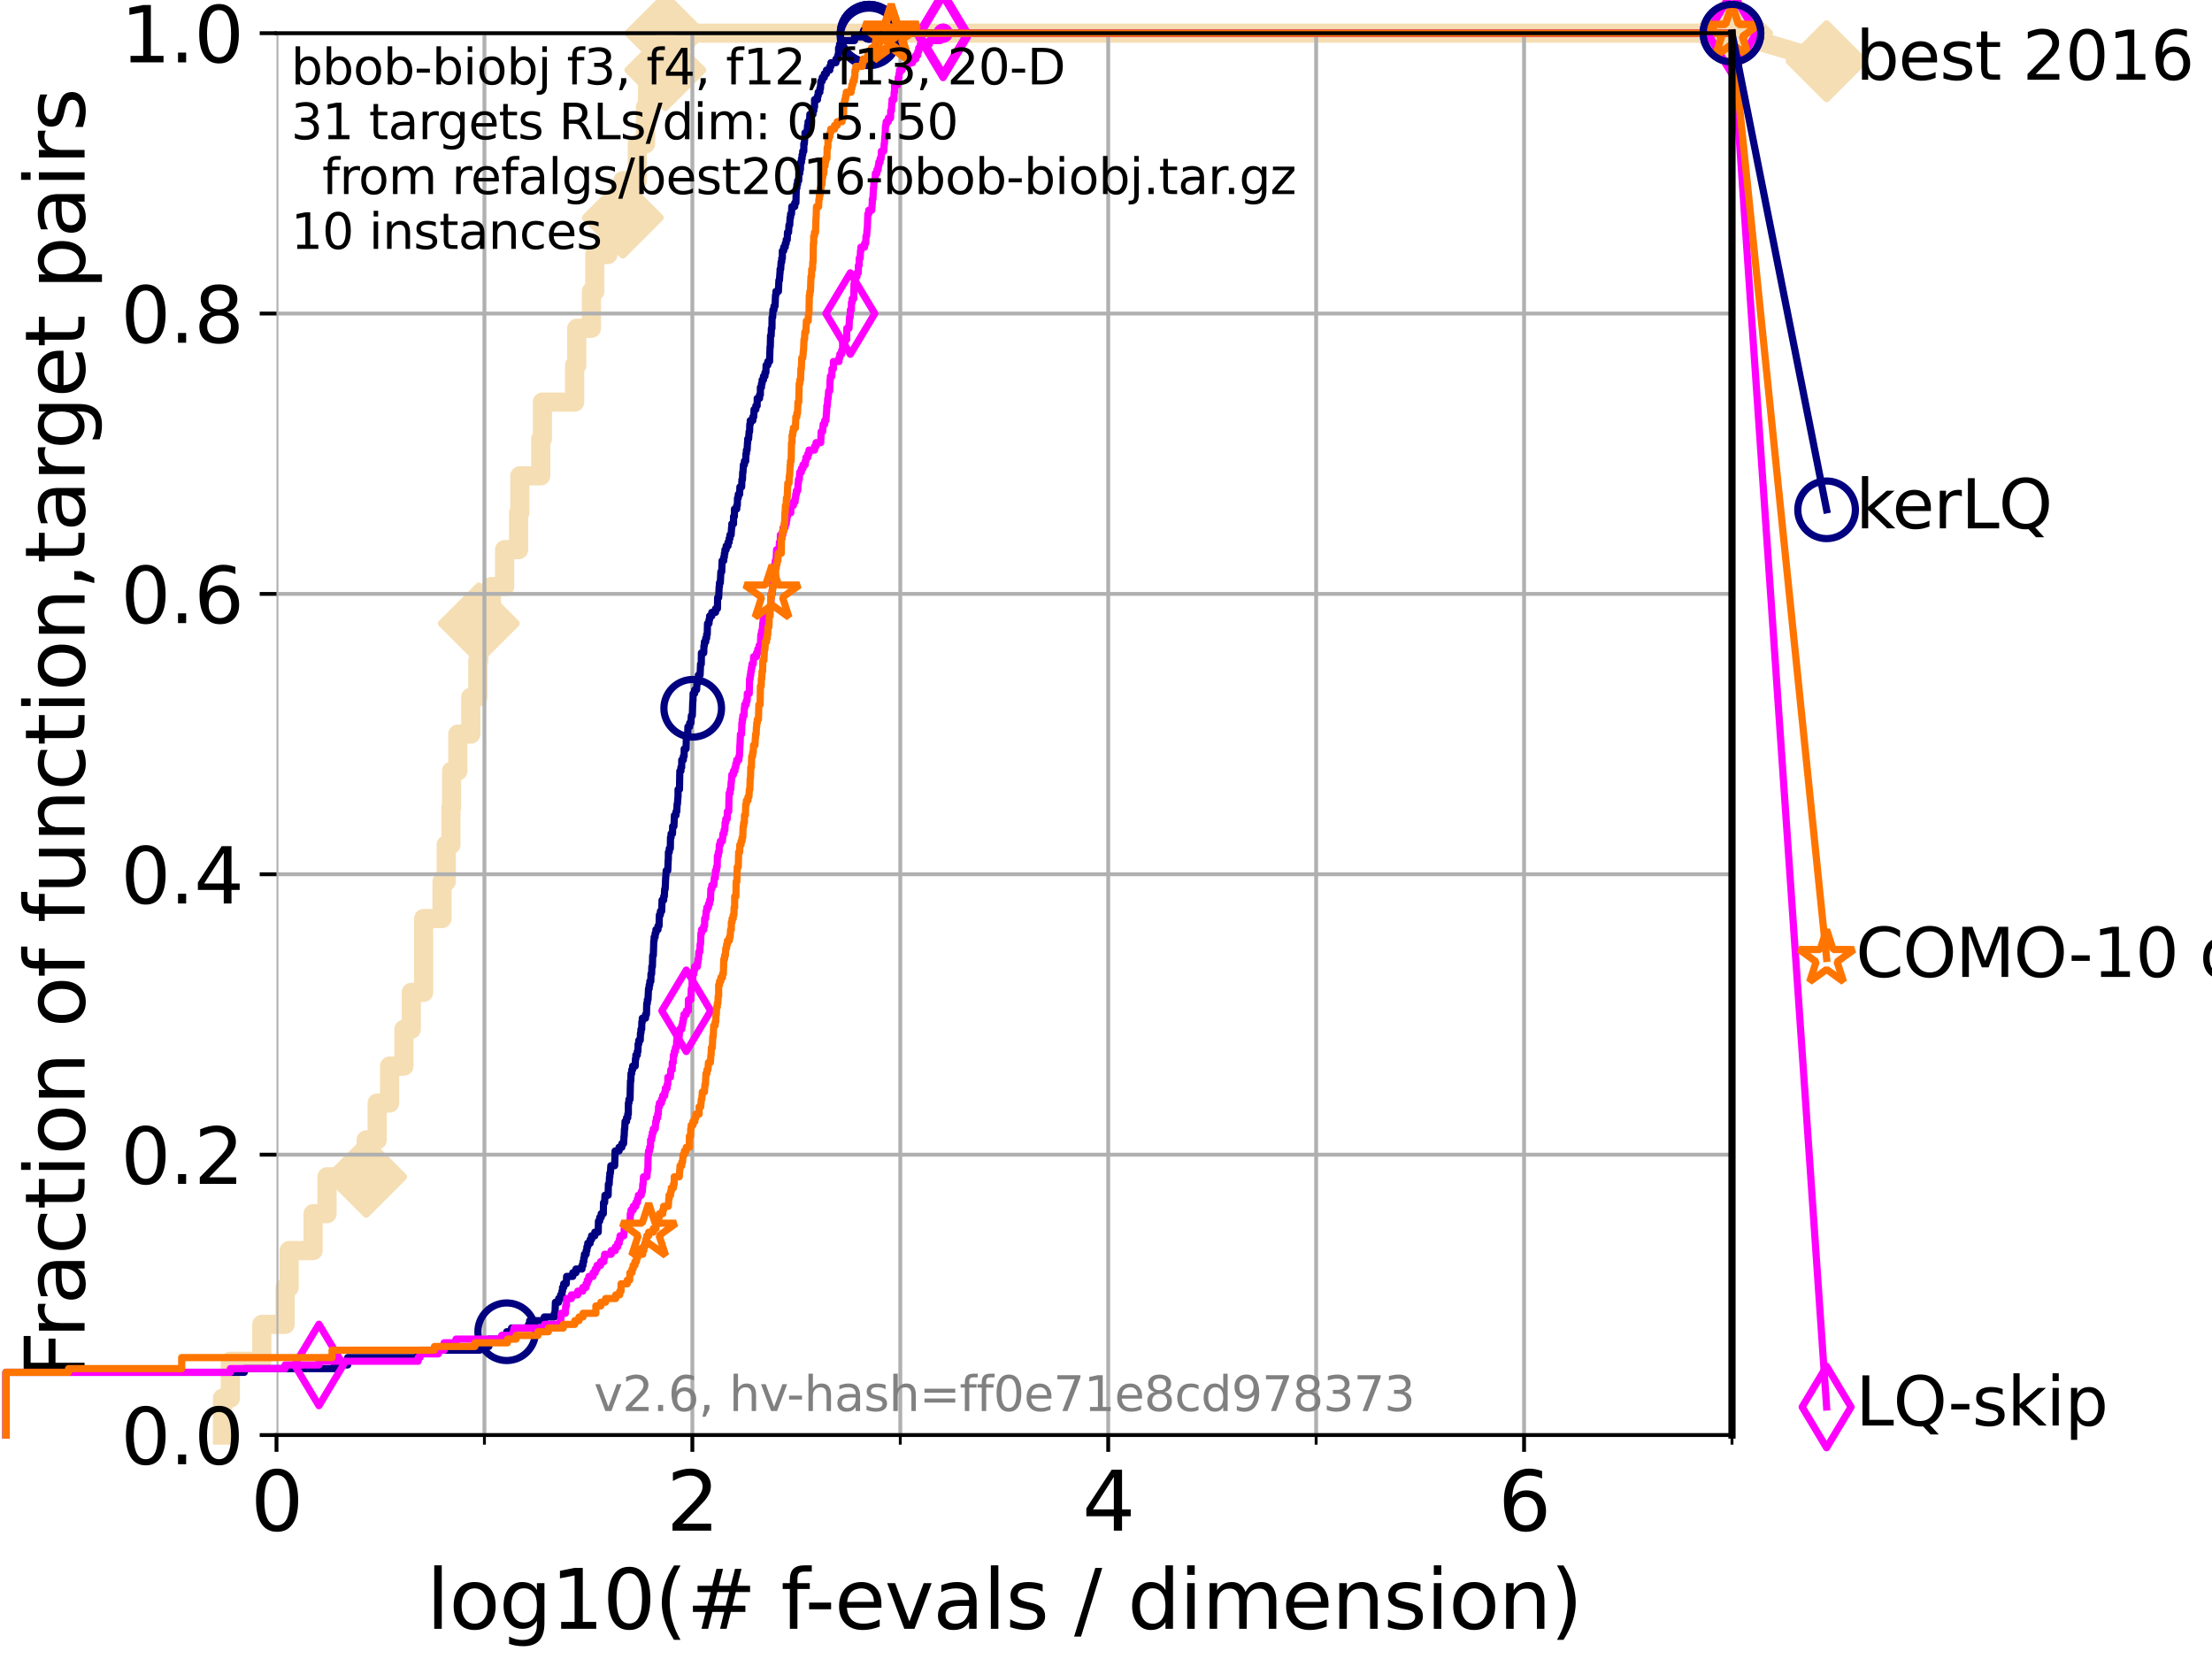 <?xml version="1.0" encoding="utf-8" standalone="no"?>
<!DOCTYPE svg PUBLIC "-//W3C//DTD SVG 1.1//EN"
  "http://www.w3.org/Graphics/SVG/1.1/DTD/svg11.dtd">
<svg xmlns:xlink="http://www.w3.org/1999/xlink" width="460.8pt" height="345.6pt" viewBox="0 0 460.8 345.6" xmlns="http://www.w3.org/2000/svg" version="1.1">
 <defs>
  <style type="text/css">*{stroke-linejoin: round; stroke-linecap: butt}</style>
 </defs>
 <g id="figure_1">
  <g id="patch_1">
   <path d="M 0 345.6 
L 460.8 345.6 
L 460.8 0 
L 0 0 
z
" style="fill: #ffffff"/>
  </g>
  <g id="axes_1">
   <g id="patch_2">
    <path d="M 57.6 298.944 
L 360.806 298.944 
L 360.806 6.912 
L 57.6 6.912 
z
" style="fill: #ffffff"/>
   </g>
   <g id="line2d_1">
    <path d="M 46.354 298.944 
L 46.354 291.259 
L 47.991 291.259 
L 47.991 283.574 
L 54.543 283.574 
L 54.543 275.889 
L 59.393 275.889 
L 59.393 268.204 
L 60.229 268.204 
L 60.229 260.519 
L 65.227 260.519 
L 65.227 252.834 
L 68.127 252.834 
L 68.127 245.149 
L 76.285 245.149 
L 76.285 237.464 
L 78.578 237.464 
L 78.578 229.779 
L 81.166 229.779 
L 81.166 222.093 
L 84.143 222.093 
L 84.143 214.408 
L 85.684 214.408 
L 85.684 206.723 
L 88.249 206.723 
L 88.249 191.353 
L 92.074 191.353 
L 92.074 183.668 
L 92.956 183.668 
L 92.956 175.983 
L 93.935 175.983 
L 93.935 168.298 
L 94.071 168.298 
L 94.071 160.613 
L 95.378 160.613 
L 95.378 152.928 
L 98.078 152.928 
L 98.078 145.243 
L 99.55 145.243 
L 99.55 137.558 
L 99.751 137.558 
L 99.751 129.873 
L 102.363 129.873 
L 102.363 122.188 
L 105.113 122.188 
L 105.113 114.503 
L 108.034 114.503 
L 108.034 106.818 
L 108.29 106.818 
L 108.29 99.133 
L 112.64 99.133 
L 112.64 91.448 
L 112.989 91.448 
L 112.989 83.763 
L 119.704 83.763 
L 119.704 76.077 
L 120.149 76.077 
L 120.149 68.392 
L 123.203 68.392 
L 123.203 60.707 
L 123.909 60.707 
L 123.909 53.022 
L 126.637 53.022 
L 126.637 45.337 
L 129.745 45.337 
L 129.745 37.652 
L 132.761 37.652 
L 132.761 29.967 
L 134.479 29.967 
L 134.479 22.282 
L 134.901 22.282 
L 134.901 14.597 
L 138.604 14.597 
L 138.604 6.912 
L 360.806 6.912 
" style="fill: none; stroke: #f5deb3; stroke-width: 4; stroke-linecap: square"/>
   </g>
   <g id="line2d_2">
    <defs>
     <path id="me567ba504b" d="M -0 7.778 
L 7.778 0 
L 0 -7.778 
L -7.778 -0 
z
" style="stroke: #f5deb3; stroke-width: 1.5; stroke-linejoin: miter"/>
    </defs>
    <g>
     <use xlink:href="#me567ba504b" x="76.285" y="245.149" style="fill: #f5deb3; stroke: #f5deb3; stroke-width: 1.5; stroke-linejoin: miter"/>
     <use xlink:href="#me567ba504b" x="99.751" y="129.873" style="fill: #f5deb3; stroke: #f5deb3; stroke-width: 1.5; stroke-linejoin: miter"/>
     <use xlink:href="#me567ba504b" x="129.745" y="45.337" style="fill: #f5deb3; stroke: #f5deb3; stroke-width: 1.5; stroke-linejoin: miter"/>
     <use xlink:href="#me567ba504b" x="138.604" y="14.597" style="fill: #f5deb3; stroke: #f5deb3; stroke-width: 1.5; stroke-linejoin: miter"/>
     <use xlink:href="#me567ba504b" x="138.604" y="6.912" style="fill: #f5deb3; stroke: #f5deb3; stroke-width: 1.5; stroke-linejoin: miter"/>
     <use xlink:href="#me567ba504b" x="360.806" y="6.912" style="fill: #f5deb3; stroke: #f5deb3; stroke-width: 1.5; stroke-linejoin: miter"/>
    </g>
   </g>
   <g id="line2d_3">
    <path style="fill: none; stroke: #f5deb3; stroke-width: 4; stroke-linecap: square"/>
    <g/>
   </g>
   <g id="line2d_4">
    <path d="M 360.806 6.912 
L 380.515 12.753 
" style="fill: none; stroke: #f5deb3; stroke-width: 4; stroke-linecap: square"/>
    <g>
     <use xlink:href="#me567ba504b" x="360.806" y="6.912" style="fill: #f5deb3; stroke: #f5deb3; stroke-width: 1.5; stroke-linejoin: miter"/>
     <use xlink:href="#me567ba504b" x="380.515" y="12.753" style="fill: #f5deb3; stroke: #f5deb3; stroke-width: 1.5; stroke-linejoin: miter"/>
    </g>
   </g>
   <g id="matplotlib.axis_1">
    <g id="xtick_1">
     <g id="line2d_5">
      <path d="M 57.6 298.944 
L 57.6 6.912 
" clip-path="url(#pfc19780ca8)" style="fill: none; stroke: #b0b0b0; stroke-width: 0.8; stroke-linecap: square"/>
     </g>
     <g id="line2d_6">
      <defs>
       <path id="m6821060ca4" d="M 0 0 
L 0 3.5 
" style="stroke: #000000; stroke-width: 0.8"/>
      </defs>
      <g>
       <use xlink:href="#m6821060ca4" x="57.6" y="298.944" style="stroke: #000000; stroke-width: 0.8"/>
      </g>
     </g>
     <g id="text_1">
      <!-- 0 -->
      <g transform="translate(52.192 318.861) scale(0.17 -0.17)">
       <defs>
        <path id="DejaVuSans-30" d="M 2034 4250 
Q 1547 4250 1301 3770 
Q 1056 3291 1056 2328 
Q 1056 1369 1301 889 
Q 1547 409 2034 409 
Q 2525 409 2770 889 
Q 3016 1369 3016 2328 
Q 3016 3291 2770 3770 
Q 2525 4250 2034 4250 
z
M 2034 4750 
Q 2819 4750 3233 4129 
Q 3647 3509 3647 2328 
Q 3647 1150 3233 529 
Q 2819 -91 2034 -91 
Q 1250 -91 836 529 
Q 422 1150 422 2328 
Q 422 3509 836 4129 
Q 1250 4750 2034 4750 
z
" transform="scale(0.016)"/>
       </defs>
       <use xlink:href="#DejaVuSans-30"/>
      </g>
     </g>
    </g>
    <g id="xtick_2">
     <g id="line2d_7">
      <path d="M 144.23 298.944 
L 144.23 6.912 
" clip-path="url(#pfc19780ca8)" style="fill: none; stroke: #b0b0b0; stroke-width: 0.8; stroke-linecap: square"/>
     </g>
     <g id="line2d_8">
      <g>
       <use xlink:href="#m6821060ca4" x="144.23" y="298.944" style="stroke: #000000; stroke-width: 0.8"/>
      </g>
     </g>
     <g id="text_2">
      <!-- 2 -->
      <g transform="translate(138.822 318.861) scale(0.17 -0.17)">
       <defs>
        <path id="DejaVuSans-32" d="M 1228 531 
L 3431 531 
L 3431 0 
L 469 0 
L 469 531 
Q 828 903 1448 1529 
Q 2069 2156 2228 2338 
Q 2531 2678 2651 2914 
Q 2772 3150 2772 3378 
Q 2772 3750 2511 3984 
Q 2250 4219 1831 4219 
Q 1534 4219 1204 4116 
Q 875 4013 500 3803 
L 500 4441 
Q 881 4594 1212 4672 
Q 1544 4750 1819 4750 
Q 2544 4750 2975 4387 
Q 3406 4025 3406 3419 
Q 3406 3131 3298 2873 
Q 3191 2616 2906 2266 
Q 2828 2175 2409 1742 
Q 1991 1309 1228 531 
z
" transform="scale(0.016)"/>
       </defs>
       <use xlink:href="#DejaVuSans-32"/>
      </g>
     </g>
    </g>
    <g id="xtick_3">
     <g id="line2d_9">
      <path d="M 230.861 298.944 
L 230.861 6.912 
" clip-path="url(#pfc19780ca8)" style="fill: none; stroke: #b0b0b0; stroke-width: 0.8; stroke-linecap: square"/>
     </g>
     <g id="line2d_10">
      <g>
       <use xlink:href="#m6821060ca4" x="230.861" y="298.944" style="stroke: #000000; stroke-width: 0.8"/>
      </g>
     </g>
     <g id="text_3">
      <!-- 4 -->
      <g transform="translate(225.453 318.861) scale(0.17 -0.17)">
       <defs>
        <path id="DejaVuSans-34" d="M 2419 4116 
L 825 1625 
L 2419 1625 
L 2419 4116 
z
M 2253 4666 
L 3047 4666 
L 3047 1625 
L 3713 1625 
L 3713 1100 
L 3047 1100 
L 3047 0 
L 2419 0 
L 2419 1100 
L 313 1100 
L 313 1709 
L 2253 4666 
z
" transform="scale(0.016)"/>
       </defs>
       <use xlink:href="#DejaVuSans-34"/>
      </g>
     </g>
    </g>
    <g id="xtick_4">
     <g id="line2d_11">
      <path d="M 317.491 298.944 
L 317.491 6.912 
" clip-path="url(#pfc19780ca8)" style="fill: none; stroke: #b0b0b0; stroke-width: 0.8; stroke-linecap: square"/>
     </g>
     <g id="line2d_12">
      <g>
       <use xlink:href="#m6821060ca4" x="317.491" y="298.944" style="stroke: #000000; stroke-width: 0.8"/>
      </g>
     </g>
     <g id="text_4">
      <!-- 6 -->
      <g transform="translate(312.083 318.861) scale(0.17 -0.17)">
       <defs>
        <path id="DejaVuSans-36" d="M 2113 2584 
Q 1688 2584 1439 2293 
Q 1191 2003 1191 1497 
Q 1191 994 1439 701 
Q 1688 409 2113 409 
Q 2538 409 2786 701 
Q 3034 994 3034 1497 
Q 3034 2003 2786 2293 
Q 2538 2584 2113 2584 
z
M 3366 4563 
L 3366 3988 
Q 3128 4100 2886 4159 
Q 2644 4219 2406 4219 
Q 1781 4219 1451 3797 
Q 1122 3375 1075 2522 
Q 1259 2794 1537 2939 
Q 1816 3084 2150 3084 
Q 2853 3084 3261 2657 
Q 3669 2231 3669 1497 
Q 3669 778 3244 343 
Q 2819 -91 2113 -91 
Q 1303 -91 875 529 
Q 447 1150 447 2328 
Q 447 3434 972 4092 
Q 1497 4750 2381 4750 
Q 2619 4750 2861 4703 
Q 3103 4656 3366 4563 
z
" transform="scale(0.016)"/>
       </defs>
       <use xlink:href="#DejaVuSans-36"/>
      </g>
     </g>
    </g>
    <g id="xtick_5">
     <g id="line2d_13">
      <path d="M 100.915 298.944 
L 100.915 6.912 
" clip-path="url(#pfc19780ca8)" style="fill: none; stroke: #b0b0b0; stroke-width: 0.8; stroke-linecap: square"/>
     </g>
     <g id="line2d_14">
      <defs>
       <path id="mbd26f43aea" d="M 0 0 
L 0 2 
" style="stroke: #000000; stroke-width: 0.6"/>
      </defs>
      <g>
       <use xlink:href="#mbd26f43aea" x="100.915" y="298.944" style="stroke: #000000; stroke-width: 0.6"/>
      </g>
     </g>
    </g>
    <g id="xtick_6">
     <g id="line2d_15">
      <path d="M 187.546 298.944 
L 187.546 6.912 
" clip-path="url(#pfc19780ca8)" style="fill: none; stroke: #b0b0b0; stroke-width: 0.8; stroke-linecap: square"/>
     </g>
     <g id="line2d_16">
      <g>
       <use xlink:href="#mbd26f43aea" x="187.546" y="298.944" style="stroke: #000000; stroke-width: 0.6"/>
      </g>
     </g>
    </g>
    <g id="xtick_7">
     <g id="line2d_17">
      <path d="M 274.176 298.944 
L 274.176 6.912 
" clip-path="url(#pfc19780ca8)" style="fill: none; stroke: #b0b0b0; stroke-width: 0.8; stroke-linecap: square"/>
     </g>
     <g id="line2d_18">
      <g>
       <use xlink:href="#mbd26f43aea" x="274.176" y="298.944" style="stroke: #000000; stroke-width: 0.6"/>
      </g>
     </g>
    </g>
    <g id="xtick_8">
     <g id="line2d_19">
      <path d="M 360.806 298.944 
L 360.806 6.912 
" clip-path="url(#pfc19780ca8)" style="fill: none; stroke: #b0b0b0; stroke-width: 0.8; stroke-linecap: square"/>
     </g>
     <g id="line2d_20">
      <g>
       <use xlink:href="#mbd26f43aea" x="360.806" y="298.944" style="stroke: #000000; stroke-width: 0.6"/>
      </g>
     </g>
    </g>
    <g id="text_5">
     <!-- log10(# f-evals / dimension) -->
     <g transform="translate(88.823 339.314) scale(0.17 -0.17)">
      <defs>
       <path id="DejaVuSans-6c" d="M 603 4863 
L 1178 4863 
L 1178 0 
L 603 0 
L 603 4863 
z
" transform="scale(0.016)"/>
       <path id="DejaVuSans-6f" d="M 1959 3097 
Q 1497 3097 1228 2736 
Q 959 2375 959 1747 
Q 959 1119 1226 758 
Q 1494 397 1959 397 
Q 2419 397 2687 759 
Q 2956 1122 2956 1747 
Q 2956 2369 2687 2733 
Q 2419 3097 1959 3097 
z
M 1959 3584 
Q 2709 3584 3137 3096 
Q 3566 2609 3566 1747 
Q 3566 888 3137 398 
Q 2709 -91 1959 -91 
Q 1206 -91 779 398 
Q 353 888 353 1747 
Q 353 2609 779 3096 
Q 1206 3584 1959 3584 
z
" transform="scale(0.016)"/>
       <path id="DejaVuSans-67" d="M 2906 1791 
Q 2906 2416 2648 2759 
Q 2391 3103 1925 3103 
Q 1463 3103 1205 2759 
Q 947 2416 947 1791 
Q 947 1169 1205 825 
Q 1463 481 1925 481 
Q 2391 481 2648 825 
Q 2906 1169 2906 1791 
z
M 3481 434 
Q 3481 -459 3084 -895 
Q 2688 -1331 1869 -1331 
Q 1566 -1331 1297 -1286 
Q 1028 -1241 775 -1147 
L 775 -588 
Q 1028 -725 1275 -790 
Q 1522 -856 1778 -856 
Q 2344 -856 2625 -561 
Q 2906 -266 2906 331 
L 2906 616 
Q 2728 306 2450 153 
Q 2172 0 1784 0 
Q 1141 0 747 490 
Q 353 981 353 1791 
Q 353 2603 747 3093 
Q 1141 3584 1784 3584 
Q 2172 3584 2450 3431 
Q 2728 3278 2906 2969 
L 2906 3500 
L 3481 3500 
L 3481 434 
z
" transform="scale(0.016)"/>
       <path id="DejaVuSans-31" d="M 794 531 
L 1825 531 
L 1825 4091 
L 703 3866 
L 703 4441 
L 1819 4666 
L 2450 4666 
L 2450 531 
L 3481 531 
L 3481 0 
L 794 0 
L 794 531 
z
" transform="scale(0.016)"/>
       <path id="DejaVuSans-28" d="M 1984 4856 
Q 1566 4138 1362 3434 
Q 1159 2731 1159 2009 
Q 1159 1288 1364 580 
Q 1569 -128 1984 -844 
L 1484 -844 
Q 1016 -109 783 600 
Q 550 1309 550 2009 
Q 550 2706 781 3412 
Q 1013 4119 1484 4856 
L 1984 4856 
z
" transform="scale(0.016)"/>
       <path id="DejaVuSans-23" d="M 3272 2816 
L 2363 2816 
L 2100 1772 
L 3016 1772 
L 3272 2816 
z
M 2803 4594 
L 2478 3297 
L 3391 3297 
L 3719 4594 
L 4219 4594 
L 3897 3297 
L 4872 3297 
L 4872 2816 
L 3775 2816 
L 3519 1772 
L 4513 1772 
L 4513 1294 
L 3397 1294 
L 3072 0 
L 2572 0 
L 2894 1294 
L 1978 1294 
L 1656 0 
L 1153 0 
L 1478 1294 
L 494 1294 
L 494 1772 
L 1594 1772 
L 1856 2816 
L 850 2816 
L 850 3297 
L 1978 3297 
L 2297 4594 
L 2803 4594 
z
" transform="scale(0.016)"/>
       <path id="DejaVuSans-20" transform="scale(0.016)"/>
       <path id="DejaVuSans-66" d="M 2375 4863 
L 2375 4384 
L 1825 4384 
Q 1516 4384 1395 4259 
Q 1275 4134 1275 3809 
L 1275 3500 
L 2222 3500 
L 2222 3053 
L 1275 3053 
L 1275 0 
L 697 0 
L 697 3053 
L 147 3053 
L 147 3500 
L 697 3500 
L 697 3744 
Q 697 4328 969 4595 
Q 1241 4863 1831 4863 
L 2375 4863 
z
" transform="scale(0.016)"/>
       <path id="DejaVuSans-2d" d="M 313 2009 
L 1997 2009 
L 1997 1497 
L 313 1497 
L 313 2009 
z
" transform="scale(0.016)"/>
       <path id="DejaVuSans-65" d="M 3597 1894 
L 3597 1613 
L 953 1613 
Q 991 1019 1311 708 
Q 1631 397 2203 397 
Q 2534 397 2845 478 
Q 3156 559 3463 722 
L 3463 178 
Q 3153 47 2828 -22 
Q 2503 -91 2169 -91 
Q 1331 -91 842 396 
Q 353 884 353 1716 
Q 353 2575 817 3079 
Q 1281 3584 2069 3584 
Q 2775 3584 3186 3129 
Q 3597 2675 3597 1894 
z
M 3022 2063 
Q 3016 2534 2758 2815 
Q 2500 3097 2075 3097 
Q 1594 3097 1305 2825 
Q 1016 2553 972 2059 
L 3022 2063 
z
" transform="scale(0.016)"/>
       <path id="DejaVuSans-76" d="M 191 3500 
L 800 3500 
L 1894 563 
L 2988 3500 
L 3597 3500 
L 2284 0 
L 1503 0 
L 191 3500 
z
" transform="scale(0.016)"/>
       <path id="DejaVuSans-61" d="M 2194 1759 
Q 1497 1759 1228 1600 
Q 959 1441 959 1056 
Q 959 750 1161 570 
Q 1363 391 1709 391 
Q 2188 391 2477 730 
Q 2766 1069 2766 1631 
L 2766 1759 
L 2194 1759 
z
M 3341 1997 
L 3341 0 
L 2766 0 
L 2766 531 
Q 2569 213 2275 61 
Q 1981 -91 1556 -91 
Q 1019 -91 701 211 
Q 384 513 384 1019 
Q 384 1609 779 1909 
Q 1175 2209 1959 2209 
L 2766 2209 
L 2766 2266 
Q 2766 2663 2505 2880 
Q 2244 3097 1772 3097 
Q 1472 3097 1187 3025 
Q 903 2953 641 2809 
L 641 3341 
Q 956 3463 1253 3523 
Q 1550 3584 1831 3584 
Q 2591 3584 2966 3190 
Q 3341 2797 3341 1997 
z
" transform="scale(0.016)"/>
       <path id="DejaVuSans-73" d="M 2834 3397 
L 2834 2853 
Q 2591 2978 2328 3040 
Q 2066 3103 1784 3103 
Q 1356 3103 1142 2972 
Q 928 2841 928 2578 
Q 928 2378 1081 2264 
Q 1234 2150 1697 2047 
L 1894 2003 
Q 2506 1872 2764 1633 
Q 3022 1394 3022 966 
Q 3022 478 2636 193 
Q 2250 -91 1575 -91 
Q 1294 -91 989 -36 
Q 684 19 347 128 
L 347 722 
Q 666 556 975 473 
Q 1284 391 1588 391 
Q 1994 391 2212 530 
Q 2431 669 2431 922 
Q 2431 1156 2273 1281 
Q 2116 1406 1581 1522 
L 1381 1569 
Q 847 1681 609 1914 
Q 372 2147 372 2553 
Q 372 3047 722 3315 
Q 1072 3584 1716 3584 
Q 2034 3584 2315 3537 
Q 2597 3491 2834 3397 
z
" transform="scale(0.016)"/>
       <path id="DejaVuSans-2f" d="M 1625 4666 
L 2156 4666 
L 531 -594 
L 0 -594 
L 1625 4666 
z
" transform="scale(0.016)"/>
       <path id="DejaVuSans-64" d="M 2906 2969 
L 2906 4863 
L 3481 4863 
L 3481 0 
L 2906 0 
L 2906 525 
Q 2725 213 2448 61 
Q 2172 -91 1784 -91 
Q 1150 -91 751 415 
Q 353 922 353 1747 
Q 353 2572 751 3078 
Q 1150 3584 1784 3584 
Q 2172 3584 2448 3432 
Q 2725 3281 2906 2969 
z
M 947 1747 
Q 947 1113 1208 752 
Q 1469 391 1925 391 
Q 2381 391 2643 752 
Q 2906 1113 2906 1747 
Q 2906 2381 2643 2742 
Q 2381 3103 1925 3103 
Q 1469 3103 1208 2742 
Q 947 2381 947 1747 
z
" transform="scale(0.016)"/>
       <path id="DejaVuSans-69" d="M 603 3500 
L 1178 3500 
L 1178 0 
L 603 0 
L 603 3500 
z
M 603 4863 
L 1178 4863 
L 1178 4134 
L 603 4134 
L 603 4863 
z
" transform="scale(0.016)"/>
       <path id="DejaVuSans-6d" d="M 3328 2828 
Q 3544 3216 3844 3400 
Q 4144 3584 4550 3584 
Q 5097 3584 5394 3201 
Q 5691 2819 5691 2113 
L 5691 0 
L 5113 0 
L 5113 2094 
Q 5113 2597 4934 2840 
Q 4756 3084 4391 3084 
Q 3944 3084 3684 2787 
Q 3425 2491 3425 1978 
L 3425 0 
L 2847 0 
L 2847 2094 
Q 2847 2600 2669 2842 
Q 2491 3084 2119 3084 
Q 1678 3084 1418 2786 
Q 1159 2488 1159 1978 
L 1159 0 
L 581 0 
L 581 3500 
L 1159 3500 
L 1159 2956 
Q 1356 3278 1631 3431 
Q 1906 3584 2284 3584 
Q 2666 3584 2933 3390 
Q 3200 3197 3328 2828 
z
" transform="scale(0.016)"/>
       <path id="DejaVuSans-6e" d="M 3513 2113 
L 3513 0 
L 2938 0 
L 2938 2094 
Q 2938 2591 2744 2837 
Q 2550 3084 2163 3084 
Q 1697 3084 1428 2787 
Q 1159 2491 1159 1978 
L 1159 0 
L 581 0 
L 581 3500 
L 1159 3500 
L 1159 2956 
Q 1366 3272 1645 3428 
Q 1925 3584 2291 3584 
Q 2894 3584 3203 3211 
Q 3513 2838 3513 2113 
z
" transform="scale(0.016)"/>
       <path id="DejaVuSans-29" d="M 513 4856 
L 1013 4856 
Q 1481 4119 1714 3412 
Q 1947 2706 1947 2009 
Q 1947 1309 1714 600 
Q 1481 -109 1013 -844 
L 513 -844 
Q 928 -128 1133 580 
Q 1338 1288 1338 2009 
Q 1338 2731 1133 3434 
Q 928 4138 513 4856 
z
" transform="scale(0.016)"/>
      </defs>
      <use xlink:href="#DejaVuSans-6c"/>
      <use xlink:href="#DejaVuSans-6f" x="27.783"/>
      <use xlink:href="#DejaVuSans-67" x="88.965"/>
      <use xlink:href="#DejaVuSans-31" x="152.441"/>
      <use xlink:href="#DejaVuSans-30" x="216.064"/>
      <use xlink:href="#DejaVuSans-28" x="279.688"/>
      <use xlink:href="#DejaVuSans-23" x="318.701"/>
      <use xlink:href="#DejaVuSans-20" x="402.49"/>
      <use xlink:href="#DejaVuSans-66" x="434.277"/>
      <use xlink:href="#DejaVuSans-2d" x="463.982"/>
      <use xlink:href="#DejaVuSans-65" x="500.066"/>
      <use xlink:href="#DejaVuSans-76" x="561.59"/>
      <use xlink:href="#DejaVuSans-61" x="620.77"/>
      <use xlink:href="#DejaVuSans-6c" x="682.049"/>
      <use xlink:href="#DejaVuSans-73" x="709.832"/>
      <use xlink:href="#DejaVuSans-20" x="761.932"/>
      <use xlink:href="#DejaVuSans-2f" x="793.719"/>
      <use xlink:href="#DejaVuSans-20" x="827.41"/>
      <use xlink:href="#DejaVuSans-64" x="859.197"/>
      <use xlink:href="#DejaVuSans-69" x="922.674"/>
      <use xlink:href="#DejaVuSans-6d" x="950.457"/>
      <use xlink:href="#DejaVuSans-65" x="1047.869"/>
      <use xlink:href="#DejaVuSans-6e" x="1109.393"/>
      <use xlink:href="#DejaVuSans-73" x="1172.771"/>
      <use xlink:href="#DejaVuSans-69" x="1224.871"/>
      <use xlink:href="#DejaVuSans-6f" x="1252.654"/>
      <use xlink:href="#DejaVuSans-6e" x="1313.836"/>
      <use xlink:href="#DejaVuSans-29" x="1377.215"/>
     </g>
    </g>
   </g>
   <g id="matplotlib.axis_2">
    <g id="ytick_1">
     <g id="line2d_21">
      <path d="M 57.6 298.944 
L 360.806 298.944 
" clip-path="url(#pfc19780ca8)" style="fill: none; stroke: #b0b0b0; stroke-width: 0.8; stroke-linecap: square"/>
     </g>
     <g id="line2d_22">
      <defs>
       <path id="m93ec60e62b" d="M 0 0 
L -3.5 0 
" style="stroke: #000000; stroke-width: 0.8"/>
      </defs>
      <g>
       <use xlink:href="#m93ec60e62b" x="57.6" y="298.944" style="stroke: #000000; stroke-width: 0.8"/>
      </g>
     </g>
     <g id="text_6">
      <!-- 0.0 -->
      <g transform="translate(25.155 305.023) scale(0.16 -0.16)">
       <defs>
        <path id="DejaVuSans-2e" d="M 684 794 
L 1344 794 
L 1344 0 
L 684 0 
L 684 794 
z
" transform="scale(0.016)"/>
       </defs>
       <use xlink:href="#DejaVuSans-30"/>
       <use xlink:href="#DejaVuSans-2e" x="63.623"/>
       <use xlink:href="#DejaVuSans-30" x="95.41"/>
      </g>
     </g>
    </g>
    <g id="ytick_2">
     <g id="line2d_23">
      <path d="M 57.6 240.538 
L 360.806 240.538 
" clip-path="url(#pfc19780ca8)" style="fill: none; stroke: #b0b0b0; stroke-width: 0.8; stroke-linecap: square"/>
     </g>
     <g id="line2d_24">
      <g>
       <use xlink:href="#m93ec60e62b" x="57.6" y="240.538" style="stroke: #000000; stroke-width: 0.8"/>
      </g>
     </g>
     <g id="text_7">
      <!-- 0.2 -->
      <g transform="translate(25.155 246.616) scale(0.16 -0.16)">
       <use xlink:href="#DejaVuSans-30"/>
       <use xlink:href="#DejaVuSans-2e" x="63.623"/>
       <use xlink:href="#DejaVuSans-32" x="95.41"/>
      </g>
     </g>
    </g>
    <g id="ytick_3">
     <g id="line2d_25">
      <path d="M 57.6 182.131 
L 360.806 182.131 
" clip-path="url(#pfc19780ca8)" style="fill: none; stroke: #b0b0b0; stroke-width: 0.8; stroke-linecap: square"/>
     </g>
     <g id="line2d_26">
      <g>
       <use xlink:href="#m93ec60e62b" x="57.6" y="182.131" style="stroke: #000000; stroke-width: 0.8"/>
      </g>
     </g>
     <g id="text_8">
      <!-- 0.4 -->
      <g transform="translate(25.155 188.21) scale(0.16 -0.16)">
       <use xlink:href="#DejaVuSans-30"/>
       <use xlink:href="#DejaVuSans-2e" x="63.623"/>
       <use xlink:href="#DejaVuSans-34" x="95.41"/>
      </g>
     </g>
    </g>
    <g id="ytick_4">
     <g id="line2d_27">
      <path d="M 57.6 123.725 
L 360.806 123.725 
" clip-path="url(#pfc19780ca8)" style="fill: none; stroke: #b0b0b0; stroke-width: 0.8; stroke-linecap: square"/>
     </g>
     <g id="line2d_28">
      <g>
       <use xlink:href="#m93ec60e62b" x="57.6" y="123.725" style="stroke: #000000; stroke-width: 0.8"/>
      </g>
     </g>
     <g id="text_9">
      <!-- 0.6 -->
      <g transform="translate(25.155 129.804) scale(0.16 -0.16)">
       <use xlink:href="#DejaVuSans-30"/>
       <use xlink:href="#DejaVuSans-2e" x="63.623"/>
       <use xlink:href="#DejaVuSans-36" x="95.41"/>
      </g>
     </g>
    </g>
    <g id="ytick_5">
     <g id="line2d_29">
      <path d="M 57.6 65.318 
L 360.806 65.318 
" clip-path="url(#pfc19780ca8)" style="fill: none; stroke: #b0b0b0; stroke-width: 0.8; stroke-linecap: square"/>
     </g>
     <g id="line2d_30">
      <g>
       <use xlink:href="#m93ec60e62b" x="57.6" y="65.318" style="stroke: #000000; stroke-width: 0.8"/>
      </g>
     </g>
     <g id="text_10">
      <!-- 0.8 -->
      <g transform="translate(25.155 71.397) scale(0.16 -0.16)">
       <defs>
        <path id="DejaVuSans-38" d="M 2034 2216 
Q 1584 2216 1326 1975 
Q 1069 1734 1069 1313 
Q 1069 891 1326 650 
Q 1584 409 2034 409 
Q 2484 409 2743 651 
Q 3003 894 3003 1313 
Q 3003 1734 2745 1975 
Q 2488 2216 2034 2216 
z
M 1403 2484 
Q 997 2584 770 2862 
Q 544 3141 544 3541 
Q 544 4100 942 4425 
Q 1341 4750 2034 4750 
Q 2731 4750 3128 4425 
Q 3525 4100 3525 3541 
Q 3525 3141 3298 2862 
Q 3072 2584 2669 2484 
Q 3125 2378 3379 2068 
Q 3634 1759 3634 1313 
Q 3634 634 3220 271 
Q 2806 -91 2034 -91 
Q 1263 -91 848 271 
Q 434 634 434 1313 
Q 434 1759 690 2068 
Q 947 2378 1403 2484 
z
M 1172 3481 
Q 1172 3119 1398 2916 
Q 1625 2713 2034 2713 
Q 2441 2713 2670 2916 
Q 2900 3119 2900 3481 
Q 2900 3844 2670 4047 
Q 2441 4250 2034 4250 
Q 1625 4250 1398 4047 
Q 1172 3844 1172 3481 
z
" transform="scale(0.016)"/>
       </defs>
       <use xlink:href="#DejaVuSans-30"/>
       <use xlink:href="#DejaVuSans-2e" x="63.623"/>
       <use xlink:href="#DejaVuSans-38" x="95.41"/>
      </g>
     </g>
    </g>
    <g id="ytick_6">
     <g id="line2d_31">
      <path d="M 57.6 6.912 
L 360.806 6.912 
" clip-path="url(#pfc19780ca8)" style="fill: none; stroke: #b0b0b0; stroke-width: 0.8; stroke-linecap: square"/>
     </g>
     <g id="line2d_32">
      <g>
       <use xlink:href="#m93ec60e62b" x="57.6" y="6.912" style="stroke: #000000; stroke-width: 0.8"/>
      </g>
     </g>
     <g id="text_11">
      <!-- 1.0 -->
      <g transform="translate(25.155 12.991) scale(0.16 -0.16)">
       <use xlink:href="#DejaVuSans-31"/>
       <use xlink:href="#DejaVuSans-2e" x="63.623"/>
       <use xlink:href="#DejaVuSans-30" x="95.41"/>
      </g>
     </g>
    </g>
    <g id="text_12">
     <!-- Fraction of function,target pairs -->
     <g transform="translate(17.62 287.313) rotate(-90) scale(0.17 -0.17)">
      <defs>
       <path id="DejaVuSans-46" d="M 628 4666 
L 3309 4666 
L 3309 4134 
L 1259 4134 
L 1259 2759 
L 3109 2759 
L 3109 2228 
L 1259 2228 
L 1259 0 
L 628 0 
L 628 4666 
z
" transform="scale(0.016)"/>
       <path id="DejaVuSans-72" d="M 2631 2963 
Q 2534 3019 2420 3045 
Q 2306 3072 2169 3072 
Q 1681 3072 1420 2755 
Q 1159 2438 1159 1844 
L 1159 0 
L 581 0 
L 581 3500 
L 1159 3500 
L 1159 2956 
Q 1341 3275 1631 3429 
Q 1922 3584 2338 3584 
Q 2397 3584 2469 3576 
Q 2541 3569 2628 3553 
L 2631 2963 
z
" transform="scale(0.016)"/>
       <path id="DejaVuSans-63" d="M 3122 3366 
L 3122 2828 
Q 2878 2963 2633 3030 
Q 2388 3097 2138 3097 
Q 1578 3097 1268 2742 
Q 959 2388 959 1747 
Q 959 1106 1268 751 
Q 1578 397 2138 397 
Q 2388 397 2633 464 
Q 2878 531 3122 666 
L 3122 134 
Q 2881 22 2623 -34 
Q 2366 -91 2075 -91 
Q 1284 -91 818 406 
Q 353 903 353 1747 
Q 353 2603 823 3093 
Q 1294 3584 2113 3584 
Q 2378 3584 2631 3529 
Q 2884 3475 3122 3366 
z
" transform="scale(0.016)"/>
       <path id="DejaVuSans-74" d="M 1172 4494 
L 1172 3500 
L 2356 3500 
L 2356 3053 
L 1172 3053 
L 1172 1153 
Q 1172 725 1289 603 
Q 1406 481 1766 481 
L 2356 481 
L 2356 0 
L 1766 0 
Q 1100 0 847 248 
Q 594 497 594 1153 
L 594 3053 
L 172 3053 
L 172 3500 
L 594 3500 
L 594 4494 
L 1172 4494 
z
" transform="scale(0.016)"/>
       <path id="DejaVuSans-75" d="M 544 1381 
L 544 3500 
L 1119 3500 
L 1119 1403 
Q 1119 906 1312 657 
Q 1506 409 1894 409 
Q 2359 409 2629 706 
Q 2900 1003 2900 1516 
L 2900 3500 
L 3475 3500 
L 3475 0 
L 2900 0 
L 2900 538 
Q 2691 219 2414 64 
Q 2138 -91 1772 -91 
Q 1169 -91 856 284 
Q 544 659 544 1381 
z
M 1991 3584 
L 1991 3584 
z
" transform="scale(0.016)"/>
       <path id="DejaVuSans-2c" d="M 750 794 
L 1409 794 
L 1409 256 
L 897 -744 
L 494 -744 
L 750 256 
L 750 794 
z
" transform="scale(0.016)"/>
       <path id="DejaVuSans-70" d="M 1159 525 
L 1159 -1331 
L 581 -1331 
L 581 3500 
L 1159 3500 
L 1159 2969 
Q 1341 3281 1617 3432 
Q 1894 3584 2278 3584 
Q 2916 3584 3314 3078 
Q 3713 2572 3713 1747 
Q 3713 922 3314 415 
Q 2916 -91 2278 -91 
Q 1894 -91 1617 61 
Q 1341 213 1159 525 
z
M 3116 1747 
Q 3116 2381 2855 2742 
Q 2594 3103 2138 3103 
Q 1681 3103 1420 2742 
Q 1159 2381 1159 1747 
Q 1159 1113 1420 752 
Q 1681 391 2138 391 
Q 2594 391 2855 752 
Q 3116 1113 3116 1747 
z
" transform="scale(0.016)"/>
      </defs>
      <use xlink:href="#DejaVuSans-46"/>
      <use xlink:href="#DejaVuSans-72" x="50.27"/>
      <use xlink:href="#DejaVuSans-61" x="91.383"/>
      <use xlink:href="#DejaVuSans-63" x="152.662"/>
      <use xlink:href="#DejaVuSans-74" x="207.643"/>
      <use xlink:href="#DejaVuSans-69" x="246.852"/>
      <use xlink:href="#DejaVuSans-6f" x="274.635"/>
      <use xlink:href="#DejaVuSans-6e" x="335.816"/>
      <use xlink:href="#DejaVuSans-20" x="399.195"/>
      <use xlink:href="#DejaVuSans-6f" x="430.982"/>
      <use xlink:href="#DejaVuSans-66" x="492.164"/>
      <use xlink:href="#DejaVuSans-20" x="527.369"/>
      <use xlink:href="#DejaVuSans-66" x="559.156"/>
      <use xlink:href="#DejaVuSans-75" x="594.361"/>
      <use xlink:href="#DejaVuSans-6e" x="657.74"/>
      <use xlink:href="#DejaVuSans-63" x="721.119"/>
      <use xlink:href="#DejaVuSans-74" x="776.1"/>
      <use xlink:href="#DejaVuSans-69" x="815.309"/>
      <use xlink:href="#DejaVuSans-6f" x="843.092"/>
      <use xlink:href="#DejaVuSans-6e" x="904.273"/>
      <use xlink:href="#DejaVuSans-2c" x="967.652"/>
      <use xlink:href="#DejaVuSans-74" x="999.439"/>
      <use xlink:href="#DejaVuSans-61" x="1038.648"/>
      <use xlink:href="#DejaVuSans-72" x="1099.928"/>
      <use xlink:href="#DejaVuSans-67" x="1139.291"/>
      <use xlink:href="#DejaVuSans-65" x="1202.768"/>
      <use xlink:href="#DejaVuSans-74" x="1264.291"/>
      <use xlink:href="#DejaVuSans-20" x="1303.5"/>
      <use xlink:href="#DejaVuSans-70" x="1335.287"/>
      <use xlink:href="#DejaVuSans-61" x="1398.764"/>
      <use xlink:href="#DejaVuSans-69" x="1460.043"/>
      <use xlink:href="#DejaVuSans-72" x="1487.826"/>
      <use xlink:href="#DejaVuSans-73" x="1528.939"/>
     </g>
    </g>
   </g>
   <g id="line2d_33">
    <defs>
     <path id="mee2e842268" d="M 0 1.5 
C 0.398 1.5 0.779 1.342 1.061 1.061 
C 1.342 0.779 1.5 0.398 1.5 0 
C 1.5 -0.398 1.342 -0.779 1.061 -1.061 
C 0.779 -1.342 0.398 -1.5 0 -1.5 
C -0.398 -1.5 -0.779 -1.342 -1.061 -1.061 
C -1.342 -0.779 -1.5 -0.398 -1.5 0 
C -1.5 0.398 -1.342 0.779 -1.061 1.061 
C -0.779 1.342 -0.398 1.5 0 1.5 
z
" style="stroke: #f5deb3"/>
    </defs>
    <g>
     <use xlink:href="#mee2e842268" x="138.604" y="6.912" style="fill: #f5deb3; stroke: #f5deb3"/>
     <use xlink:href="#mee2e842268" x="138.604" y="6.912" style="fill: #f5deb3; stroke: #f5deb3"/>
    </g>
   </g>
   <g id="line2d_34">
    <defs>
     <path id="m6d682a45a3" d="M 0 1.5 
C 0.398 1.5 0.779 1.342 1.061 1.061 
C 1.342 0.779 1.5 0.398 1.5 0 
C 1.5 -0.398 1.342 -0.779 1.061 -1.061 
C 0.779 -1.342 0.398 -1.5 0 -1.5 
C -0.398 -1.5 -0.779 -1.342 -1.061 -1.061 
C -1.342 -0.779 -1.5 -0.398 -1.5 0 
C -1.5 0.398 -1.342 0.779 -1.061 1.061 
C -0.779 1.342 -0.398 1.5 0 1.5 
z
" style="stroke: #000080"/>
    </defs>
    <g>
     <use xlink:href="#m6d682a45a3" x="181.051" y="6.912" style="fill: #000080; stroke: #000080"/>
     <use xlink:href="#m6d682a45a3" x="181.051" y="6.912" style="fill: #000080; stroke: #000080"/>
    </g>
   </g>
   <g id="line2d_35">
    <path d="M 1.246 298.944 
L 1.246 285.879 
L 50.89 285.879 
L 50.89 285.111 
L 69.674 285.111 
L 69.674 284.342 
L 72.432 284.342 
L 72.432 282.805 
L 87.108 282.805 
L 87.108 282.037 
L 87.876 282.037 
L 87.876 281.268 
L 99.95 281.268 
L 99.95 280.5 
L 101.833 280.5 
L 101.833 278.963 
L 104.656 278.963 
L 104.656 278.194 
L 105.559 278.194 
L 105.559 277.426 
L 106.561 277.426 
L 106.561 276.657 
L 110.106 276.657 
L 110.106 275.889 
L 110.336 275.889 
L 110.336 275.12 
L 113.381 275.12 
L 113.381 274.352 
L 115.489 274.352 
L 115.489 273.583 
L 115.619 273.583 
L 115.705 271.278 
L 116.378 271.278 
L 116.378 270.509 
L 116.787 270.509 
L 116.787 269.741 
L 117.068 269.741 
L 117.068 268.972 
L 117.187 268.972 
L 117.187 268.204 
L 117.423 268.204 
L 117.423 267.435 
L 117.963 267.435 
L 118.039 265.898 
L 119.319 265.898 
L 119.319 265.13 
L 119.979 265.13 
L 119.979 264.361 
L 121.234 264.361 
L 121.234 263.593 
L 121.456 263.593 
L 121.456 262.824 
L 121.613 262.824 
L 121.613 262.056 
L 121.738 262.056 
L 121.738 261.287 
L 122.107 261.287 
L 122.107 260.519 
L 122.259 260.519 
L 122.259 259.75 
L 122.44 259.75 
L 122.44 258.982 
L 122.942 258.982 
L 122.942 258.213 
L 123.232 258.213 
L 123.232 257.445 
L 123.909 257.445 
L 123.909 256.676 
L 124.616 256.676 
L 124.669 254.371 
L 124.933 254.371 
L 124.933 253.602 
L 125.245 253.602 
L 125.245 252.834 
L 125.679 252.834 
L 125.729 250.528 
L 125.954 250.528 
L 126.029 248.991 
L 126.685 248.991 
L 126.733 246.686 
L 126.899 246.686 
L 126.97 245.149 
L 127.041 245.149 
L 127.041 244.38 
L 127.157 244.38 
L 127.25 242.843 
L 128.045 242.843 
L 128.134 239.769 
L 128.957 239.769 
L 128.957 239.001 
L 129.541 239.001 
L 129.541 238.232 
L 129.907 238.232 
L 129.987 236.695 
L 130.027 236.695 
L 130.087 235.158 
L 130.147 235.158 
L 130.207 233.621 
L 130.521 233.621 
L 130.521 232.853 
L 130.773 232.853 
L 130.773 232.084 
L 130.888 232.084 
L 130.907 229.779 
L 131.021 229.779 
L 131.021 229.01 
L 131.248 229.01 
L 131.341 225.167 
L 131.416 225.167 
L 131.453 223.63 
L 131.601 223.63 
L 131.601 222.862 
L 131.784 222.862 
L 131.784 222.093 
L 132.323 222.093 
L 132.376 220.556 
L 132.464 220.556 
L 132.464 219.788 
L 132.761 219.788 
L 132.761 219.019 
L 132.898 219.019 
L 132.933 217.482 
L 133.069 217.482 
L 133.069 216.714 
L 133.373 216.714 
L 133.424 215.177 
L 133.524 215.177 
L 133.524 214.408 
L 133.673 214.408 
L 133.706 212.871 
L 133.804 212.871 
L 133.804 212.103 
L 134.479 212.103 
L 134.479 211.334 
L 134.668 211.334 
L 134.73 209.029 
L 134.855 209.029 
L 134.855 208.26 
L 134.993 208.26 
L 135.101 205.955 
L 135.238 205.955 
L 135.238 205.186 
L 135.374 205.186 
L 135.374 204.418 
L 135.584 204.418 
L 135.613 202.881 
L 135.747 202.881 
L 135.791 201.344 
L 135.908 201.344 
L 135.967 199.038 
L 136.098 199.038 
L 136.199 195.964 
L 136.271 195.964 
L 136.271 195.196 
L 136.471 195.196 
L 136.471 194.427 
L 136.641 194.427 
L 136.641 193.659 
L 137.072 193.659 
L 137.072 192.89 
L 137.291 192.89 
L 137.359 190.585 
L 137.574 190.585 
L 137.574 189.816 
L 137.841 189.816 
L 137.92 187.511 
L 138.259 187.511 
L 138.259 186.742 
L 138.387 186.742 
L 138.464 185.205 
L 138.566 185.205 
L 138.668 182.9 
L 138.68 182.9 
L 138.781 181.363 
L 139.105 181.363 
L 139.203 179.057 
L 139.228 179.057 
L 139.24 177.52 
L 139.423 177.52 
L 139.423 176.752 
L 139.641 176.752 
L 139.677 174.446 
L 139.796 174.446 
L 139.796 173.678 
L 140.091 173.678 
L 140.127 172.141 
L 140.394 172.141 
L 140.497 169.835 
L 140.827 169.835 
L 140.827 169.067 
L 140.984 169.067 
L 141.051 167.53 
L 141.118 167.53 
L 141.228 165.993 
L 141.25 165.993 
L 141.25 164.456 
L 141.546 164.456 
L 141.621 160.613 
L 141.847 160.613 
L 141.847 159.845 
L 142.006 159.845 
L 142.017 158.308 
L 142.353 158.308 
L 142.353 157.539 
L 142.518 157.539 
L 142.528 156.002 
L 142.926 156.002 
L 142.976 153.697 
L 143.066 153.697 
L 143.066 152.928 
L 143.256 152.928 
L 143.305 151.391 
L 143.667 151.391 
L 143.667 150.622 
L 143.927 150.622 
L 144.022 149.085 
L 144.221 149.085 
L 144.324 146.011 
L 144.362 146.011 
L 144.39 144.474 
L 144.704 144.474 
L 144.704 143.706 
L 145.112 143.706 
L 145.202 142.169 
L 145.486 142.169 
L 145.486 140.632 
L 145.843 140.632 
L 145.938 138.326 
L 146.092 138.326 
L 146.117 136.021 
L 146.596 136.021 
L 146.646 134.484 
L 146.736 134.484 
L 146.736 133.715 
L 147.014 133.715 
L 147.014 132.947 
L 147.208 132.947 
L 147.208 132.178 
L 147.328 132.178 
L 147.392 129.873 
L 147.699 129.873 
L 147.699 129.104 
L 147.824 129.104 
L 147.824 128.336 
L 148.277 128.336 
L 148.277 127.567 
L 149.064 127.567 
L 149.064 126.799 
L 149.453 126.799 
L 149.496 124.493 
L 149.708 124.493 
L 149.813 122.188 
L 149.876 122.188 
L 149.876 121.419 
L 150.056 121.419 
L 150.166 119.114 
L 150.351 119.114 
L 150.425 116.808 
L 150.774 116.808 
L 150.774 116.04 
L 150.9 116.04 
L 150.9 115.271 
L 151.018 115.271 
L 151.018 114.503 
L 151.278 114.503 
L 151.278 113.734 
L 151.662 113.734 
L 151.662 112.966 
L 151.889 112.966 
L 151.889 112.197 
L 152.057 112.197 
L 152.057 111.429 
L 152.31 111.429 
L 152.402 109.892 
L 152.456 109.892 
L 152.456 109.123 
L 152.805 109.123 
L 152.811 107.586 
L 152.984 107.586 
L 153.001 106.049 
L 153.473 106.049 
L 153.473 105.281 
L 153.599 105.281 
L 153.634 103.744 
L 153.793 103.744 
L 153.793 102.975 
L 154.074 102.975 
L 154.135 101.438 
L 154.498 101.438 
L 154.558 99.901 
L 154.666 99.901 
L 154.72 98.364 
L 154.779 98.364 
L 154.859 96.827 
L 155.072 96.827 
L 155.072 96.059 
L 155.345 96.059 
L 155.397 94.522 
L 155.49 94.522 
L 155.49 93.753 
L 155.64 93.753 
L 155.716 92.216 
L 155.757 92.216 
L 155.757 91.448 
L 155.945 91.448 
L 156.056 89.911 
L 156.151 89.911 
L 156.2 88.374 
L 156.295 88.374 
L 156.295 87.605 
L 156.832 87.605 
L 156.832 86.837 
L 157.019 86.837 
L 157.085 85.3 
L 157.457 85.3 
L 157.457 84.531 
L 157.729 84.531 
L 157.739 82.994 
L 158.232 82.994 
L 158.232 82.226 
L 158.401 82.226 
L 158.401 80.689 
L 158.63 80.689 
L 158.63 79.92 
L 158.761 79.92 
L 158.761 79.151 
L 159.041 79.151 
L 159.041 78.383 
L 159.355 78.383 
L 159.355 77.614 
L 159.548 77.614 
L 159.594 76.077 
L 159.94 76.077 
L 159.94 75.309 
L 160.311 75.309 
L 160.415 72.235 
L 160.467 72.235 
L 160.514 69.929 
L 160.648 69.929 
L 160.695 68.392 
L 160.813 68.392 
L 160.836 66.087 
L 160.964 66.087 
L 161.01 64.55 
L 161.236 64.55 
L 161.236 63.781 
L 161.456 63.781 
L 161.55 61.476 
L 161.643 61.476 
L 161.643 60.707 
L 162.154 60.707 
L 162.259 58.402 
L 162.367 58.402 
L 162.474 56.865 
L 162.503 56.865 
L 162.503 56.096 
L 162.627 56.096 
L 162.722 54.559 
L 162.852 54.559 
L 162.852 53.791 
L 162.978 53.791 
L 162.978 52.254 
L 163.26 52.254 
L 163.26 51.485 
L 163.579 51.485 
L 163.579 50.717 
L 163.776 50.717 
L 163.776 49.948 
L 163.998 49.948 
L 164.047 48.411 
L 164.272 48.411 
L 164.36 46.874 
L 164.514 46.874 
L 164.587 45.337 
L 164.692 45.337 
L 164.692 44.569 
L 164.884 44.569 
L 164.953 43.032 
L 165.556 43.032 
L 165.556 42.263 
L 165.8 42.263 
L 165.886 39.189 
L 166.008 39.189 
L 166.008 38.421 
L 166.149 38.421 
L 166.149 37.652 
L 166.38 37.652 
L 166.42 36.115 
L 166.616 36.115 
L 166.616 35.347 
L 166.741 35.347 
L 166.778 33.81 
L 166.959 33.81 
L 166.959 33.041 
L 167.09 33.041 
L 167.09 32.273 
L 167.221 32.273 
L 167.221 31.504 
L 167.444 31.504 
L 167.45 29.967 
L 167.556 29.967 
L 167.651 28.43 
L 167.692 28.43 
L 167.692 27.662 
L 168.13 27.662 
L 168.235 26.125 
L 168.337 26.125 
L 168.337 25.356 
L 168.643 25.356 
L 168.707 23.819 
L 169.356 23.819 
L 169.356 23.051 
L 169.543 23.051 
L 169.543 22.282 
L 169.68 22.282 
L 169.687 20.745 
L 170.299 20.745 
L 170.299 19.977 
L 170.442 19.977 
L 170.442 19.208 
L 170.792 19.208 
L 170.792 18.44 
L 170.917 18.44 
L 170.999 16.903 
L 171.287 16.903 
L 171.287 16.134 
L 171.719 16.134 
L 171.719 15.366 
L 172.17 15.366 
L 172.17 14.597 
L 172.868 14.597 
L 172.868 13.829 
L 173.097 13.829 
L 173.097 13.06 
L 174.144 13.06 
L 174.144 12.292 
L 174.525 12.292 
L 174.525 11.523 
L 174.682 11.523 
L 174.695 9.986 
L 174.888 9.986 
L 174.888 9.218 
L 175.121 9.218 
L 175.121 8.449 
L 178.01 8.449 
L 178.01 7.681 
L 181.051 7.681 
L 181.051 6.912 
L 360.806 6.912 
L 360.806 6.912 
" style="fill: none; stroke: #000080; stroke-width: 1.5; stroke-linecap: square"/>
   </g>
   <g id="line2d_36">
    <defs>
     <path id="mbfeb6128ab" d="M 0 6 
C 1.591 6 3.117 5.368 4.243 4.243 
C 5.368 3.117 6 1.591 6 0 
C 6 -1.591 5.368 -3.117 4.243 -4.243 
C 3.117 -5.368 1.591 -6 0 -6 
C -1.591 -6 -3.117 -5.368 -4.243 -4.243 
C -5.368 -3.117 -6 -1.591 -6 0 
C -6 1.591 -5.368 3.117 -4.243 4.243 
C -3.117 5.368 -1.591 6 0 6 
z
" style="stroke: #000080; stroke-width: 1.5"/>
    </defs>
    <g>
     <use xlink:href="#mbfeb6128ab" x="105.559" y="277.426" style="fill-opacity: 0; stroke: #000080; stroke-width: 1.5"/>
     <use xlink:href="#mbfeb6128ab" x="144.305" y="147.548" style="fill-opacity: 0; stroke: #000080; stroke-width: 1.5"/>
     <use xlink:href="#mbfeb6128ab" x="181.051" y="7.681" style="fill-opacity: 0; stroke: #000080; stroke-width: 1.5"/>
     <use xlink:href="#mbfeb6128ab" x="181.051" y="6.912" style="fill-opacity: 0; stroke: #000080; stroke-width: 1.5"/>
     <use xlink:href="#mbfeb6128ab" x="181.051" y="6.912" style="fill-opacity: 0; stroke: #000080; stroke-width: 1.5"/>
     <use xlink:href="#mbfeb6128ab" x="360.806" y="6.912" style="fill-opacity: 0; stroke: #000080; stroke-width: 1.5"/>
    </g>
   </g>
   <g id="line2d_37">
    <path style="fill: none; stroke: #000080; stroke-width: 1.5; stroke-linecap: square"/>
    <g/>
   </g>
   <g id="line2d_38">
    <defs>
     <path id="m4b7465fc22" d="M 0 1.5 
C 0.398 1.5 0.779 1.342 1.061 1.061 
C 1.342 0.779 1.5 0.398 1.5 0 
C 1.5 -0.398 1.342 -0.779 1.061 -1.061 
C 0.779 -1.342 0.398 -1.5 0 -1.5 
C -0.398 -1.5 -0.779 -1.342 -1.061 -1.061 
C -1.342 -0.779 -1.5 -0.398 -1.5 0 
C -1.5 0.398 -1.342 0.779 -1.061 1.061 
C -0.779 1.342 -0.398 1.5 0 1.5 
z
" style="stroke: #ff00ff"/>
    </defs>
    <g>
     <use xlink:href="#m4b7465fc22" x="196.46" y="6.912" style="fill: #ff00ff; stroke: #ff00ff"/>
     <use xlink:href="#m4b7465fc22" x="196.46" y="6.912" style="fill: #ff00ff; stroke: #ff00ff"/>
    </g>
   </g>
   <g id="line2d_39">
    <path d="M 1.246 298.944 
L 1.246 285.879 
L 47.991 285.879 
L 47.991 285.111 
L 59.393 285.111 
L 59.393 284.342 
L 66.441 284.342 
L 66.441 283.574 
L 87.108 283.574 
L 87.108 282.805 
L 87.496 282.805 
L 87.496 282.037 
L 91.306 282.037 
L 91.306 281.268 
L 92.52 281.268 
L 92.52 279.731 
L 94.995 279.731 
L 94.995 278.963 
L 104.501 278.963 
L 104.501 278.194 
L 106.906 278.194 
L 106.906 277.426 
L 107.042 277.426 
L 107.042 276.657 
L 113.43 276.657 
L 113.43 275.889 
L 116.706 275.889 
L 116.706 275.12 
L 116.827 275.12 
L 116.908 273.583 
L 117.772 273.583 
L 117.849 272.046 
L 118.001 272.046 
L 118.039 270.509 
L 119.034 270.509 
L 119.034 269.741 
L 120.351 269.741 
L 120.351 268.972 
L 121.393 268.972 
L 121.393 268.204 
L 122.077 268.204 
L 122.077 267.435 
L 122.35 267.435 
L 122.35 266.667 
L 122.678 266.667 
L 122.678 265.898 
L 123.545 265.898 
L 123.545 265.13 
L 123.992 265.13 
L 123.992 264.361 
L 124.374 264.361 
L 124.374 263.593 
L 125.116 263.593 
L 125.116 262.824 
L 125.805 262.824 
L 125.805 262.056 
L 125.954 262.056 
L 125.954 261.287 
L 127.32 261.287 
L 127.32 260.519 
L 128.178 260.519 
L 128.178 259.75 
L 128.658 259.75 
L 128.658 258.982 
L 128.999 258.982 
L 128.999 258.213 
L 129.167 258.213 
L 129.167 257.445 
L 129.947 257.445 
L 130.047 255.908 
L 130.696 255.908 
L 130.696 255.139 
L 131.154 255.139 
L 131.154 254.371 
L 131.266 254.371 
L 131.304 252.834 
L 131.453 252.834 
L 131.453 252.065 
L 131.911 252.065 
L 131.911 251.297 
L 132.446 251.297 
L 132.446 250.528 
L 132.778 250.528 
L 132.778 249.76 
L 132.984 249.76 
L 132.984 248.991 
L 133.59 248.991 
L 133.59 248.223 
L 133.82 248.223 
L 133.902 246.686 
L 133.967 246.686 
L 134.048 245.149 
L 134.777 245.149 
L 134.886 243.612 
L 134.963 243.612 
L 135.024 240.538 
L 135.101 240.538 
L 135.101 239.769 
L 135.329 239.769 
L 135.329 239.001 
L 135.509 239.001 
L 135.524 237.464 
L 135.747 237.464 
L 135.747 236.695 
L 135.894 236.695 
L 135.894 235.927 
L 136.098 235.927 
L 136.098 235.158 
L 136.499 235.158 
L 136.598 233.621 
L 136.739 233.621 
L 136.739 232.853 
L 137.003 232.853 
L 137.003 232.084 
L 137.141 232.084 
L 137.196 230.547 
L 137.359 230.547 
L 137.359 229.779 
L 137.801 229.779 
L 137.801 229.01 
L 138.051 229.01 
L 138.051 228.242 
L 138.477 228.242 
L 138.477 227.473 
L 138.604 227.473 
L 138.604 226.705 
L 138.969 226.705 
L 138.969 225.936 
L 139.105 225.936 
L 139.13 224.399 
L 139.653 224.399 
L 139.736 222.862 
L 140.033 222.862 
L 140.056 221.325 
L 140.243 221.325 
L 140.266 219.788 
L 140.474 219.788 
L 140.474 219.019 
L 140.691 219.019 
L 140.691 218.251 
L 140.906 218.251 
L 140.973 216.714 
L 141.062 216.714 
L 141.062 215.945 
L 141.491 215.945 
L 141.578 214.408 
L 142.017 214.408 
L 142.017 213.64 
L 142.196 213.64 
L 142.196 212.871 
L 142.332 212.871 
L 142.332 212.103 
L 142.477 212.103 
L 142.477 211.334 
L 142.966 211.334 
L 142.966 210.566 
L 143.384 210.566 
L 143.413 208.26 
L 143.927 208.26 
L 144.003 205.955 
L 144.155 205.955 
L 144.174 204.418 
L 144.315 204.418 
L 144.324 202.881 
L 144.548 202.881 
L 144.548 202.112 
L 144.695 202.112 
L 144.695 201.344 
L 145.282 201.344 
L 145.282 200.575 
L 145.397 200.575 
L 145.397 199.807 
L 145.512 199.807 
L 145.582 198.27 
L 145.791 198.27 
L 145.843 196.733 
L 145.929 196.733 
L 146.015 194.427 
L 146.143 194.427 
L 146.143 193.659 
L 146.613 193.659 
L 146.613 192.89 
L 146.786 192.89 
L 146.786 191.353 
L 146.998 191.353 
L 147.095 189.816 
L 147.24 189.816 
L 147.24 189.048 
L 147.589 189.048 
L 147.589 188.279 
L 147.832 188.279 
L 147.832 187.511 
L 148.01 187.511 
L 148.079 185.205 
L 148.277 185.205 
L 148.277 184.437 
L 148.697 184.437 
L 148.793 182.9 
L 149.021 182.9 
L 149.035 181.363 
L 149.253 181.363 
L 149.253 180.594 
L 149.41 180.594 
L 149.446 178.289 
L 149.644 178.289 
L 149.644 177.52 
L 149.806 177.52 
L 149.841 175.983 
L 150.063 175.983 
L 150.063 175.215 
L 150.493 175.215 
L 150.6 173.678 
L 150.847 173.678 
L 150.847 172.909 
L 151.011 172.909 
L 151.051 171.372 
L 151.188 171.372 
L 151.188 170.604 
L 151.491 170.604 
L 151.516 169.067 
L 151.801 169.067 
L 151.889 165.224 
L 152.095 165.224 
L 152.095 164.456 
L 152.23 164.456 
L 152.31 162.919 
L 152.359 162.919 
L 152.45 161.382 
L 152.788 161.382 
L 152.788 160.613 
L 153.107 160.613 
L 153.107 159.845 
L 153.282 159.845 
L 153.282 159.076 
L 153.473 159.076 
L 153.473 158.308 
L 153.928 158.308 
L 153.928 157.539 
L 154.04 157.539 
L 154.129 155.234 
L 154.151 155.234 
L 154.251 152.928 
L 154.482 152.928 
L 154.541 150.622 
L 154.623 150.622 
L 154.623 149.854 
L 154.747 149.854 
L 154.747 149.085 
L 154.987 149.085 
L 155.056 147.548 
L 155.125 147.548 
L 155.125 146.78 
L 155.454 146.78 
L 155.454 146.011 
L 155.64 146.011 
L 155.675 144.474 
L 156.086 144.474 
L 156.151 141.4 
L 156.28 141.4 
L 156.28 140.632 
L 156.394 140.632 
L 156.394 139.863 
L 156.526 139.863 
L 156.526 139.095 
L 156.648 139.095 
L 156.648 138.326 
L 156.909 138.326 
L 156.995 136.789 
L 157.601 136.789 
L 157.601 136.021 
L 157.853 136.021 
L 157.853 135.252 
L 158.125 135.252 
L 158.125 134.484 
L 158.401 134.484 
L 158.498 132.178 
L 158.661 132.178 
L 158.661 131.41 
L 158.796 131.41 
L 158.882 129.873 
L 158.968 129.873 
L 158.968 129.104 
L 159.186 129.104 
L 159.186 128.336 
L 159.38 128.336 
L 159.38 127.567 
L 160.235 127.567 
L 160.235 126.799 
L 160.554 126.799 
L 160.644 123.725 
L 160.89 123.725 
L 160.925 122.188 
L 161.022 122.188 
L 161.126 119.882 
L 161.141 119.882 
L 161.206 118.345 
L 161.354 118.345 
L 161.354 117.577 
L 161.512 117.577 
L 161.512 116.808 
L 161.673 116.808 
L 161.781 114.503 
L 162.317 114.503 
L 162.364 112.966 
L 162.556 112.966 
L 162.563 111.429 
L 163.064 111.429 
L 163.144 109.892 
L 163.562 109.892 
L 163.562 109.123 
L 163.8 109.123 
L 163.8 108.355 
L 163.929 108.355 
L 163.929 107.586 
L 164.054 107.586 
L 164.054 106.818 
L 164.74 106.818 
L 164.74 105.281 
L 165.294 105.281 
L 165.294 104.512 
L 165.647 104.512 
L 165.647 103.744 
L 165.758 103.744 
L 165.758 102.975 
L 165.916 102.975 
L 165.916 102.207 
L 166.184 102.207 
L 166.246 100.67 
L 166.322 100.67 
L 166.322 99.901 
L 166.504 99.901 
L 166.587 98.364 
L 166.942 98.364 
L 166.942 97.596 
L 167.274 97.596 
L 167.274 96.827 
L 167.738 96.827 
L 167.738 96.059 
L 167.885 96.059 
L 167.885 95.29 
L 168.285 95.29 
L 168.285 94.522 
L 168.535 94.522 
L 168.535 93.753 
L 169.699 93.753 
L 169.699 92.985 
L 169.993 92.985 
L 169.993 92.216 
L 170.976 92.216 
L 171.06 89.911 
L 171.369 89.911 
L 171.476 88.374 
L 171.798 88.374 
L 171.798 87.605 
L 172.059 87.605 
L 172.155 86.068 
L 172.185 86.068 
L 172.242 84.531 
L 172.35 84.531 
L 172.434 82.994 
L 172.514 82.994 
L 172.618 81.457 
L 172.842 81.457 
L 172.917 79.151 
L 172.971 79.151 
L 172.971 78.383 
L 173.288 78.383 
L 173.312 76.846 
L 173.603 76.846 
L 173.613 75.309 
L 174.783 75.309 
L 174.783 74.54 
L 174.951 74.54 
L 174.951 73.772 
L 175.336 73.772 
L 175.336 73.003 
L 175.523 73.003 
L 175.535 71.466 
L 176.001 71.466 
L 176.001 70.698 
L 176.388 70.698 
L 176.4 68.392 
L 176.867 68.392 
L 176.958 66.087 
L 177.1 66.087 
L 177.14 64.55 
L 177.363 64.55 
L 177.37 63.013 
L 177.516 63.013 
L 177.516 62.244 
L 177.851 62.244 
L 177.902 59.17 
L 178.007 59.17 
L 178.007 58.402 
L 178.156 58.402 
L 178.156 57.633 
L 178.518 57.633 
L 178.518 56.865 
L 178.796 56.865 
L 178.814 55.328 
L 178.97 55.328 
L 178.989 53.791 
L 179.193 53.791 
L 179.253 52.254 
L 179.332 52.254 
L 179.332 51.485 
L 180.106 51.485 
L 180.106 50.717 
L 180.334 50.717 
L 180.407 49.18 
L 180.528 49.18 
L 180.636 47.643 
L 180.677 47.643 
L 180.785 44.569 
L 180.966 44.569 
L 180.966 43.8 
L 181.597 43.8 
L 181.703 42.263 
L 181.718 42.263 
L 181.718 41.495 
L 181.846 41.495 
L 181.946 39.189 
L 182 39.189 
L 182.074 37.652 
L 182.292 37.652 
L 182.358 36.115 
L 182.68 36.115 
L 182.68 35.347 
L 182.941 35.347 
L 182.941 34.578 
L 183.064 34.578 
L 183.064 33.81 
L 183.336 33.81 
L 183.336 33.041 
L 183.546 33.041 
L 183.599 31.504 
L 184.107 31.504 
L 184.191 29.967 
L 184.243 29.967 
L 184.321 28.43 
L 184.363 28.43 
L 184.471 26.125 
L 184.601 26.125 
L 184.601 25.356 
L 185.053 25.356 
L 185.053 24.588 
L 185.523 24.588 
L 185.55 23.051 
L 185.712 23.051 
L 185.761 21.514 
L 185.827 21.514 
L 185.827 20.745 
L 186.219 20.745 
L 186.269 19.208 
L 186.362 19.208 
L 186.365 17.671 
L 187.025 17.671 
L 187.114 16.134 
L 187.276 16.134 
L 187.276 15.366 
L 187.387 15.366 
L 187.387 14.597 
L 187.927 14.597 
L 187.927 13.829 
L 189.067 13.829 
L 189.067 13.06 
L 190.102 13.06 
L 190.102 12.292 
L 190.777 12.292 
L 190.777 11.523 
L 191.178 11.523 
L 191.178 10.755 
L 191.385 10.755 
L 191.385 9.986 
L 191.733 9.986 
L 191.733 9.218 
L 193.615 9.218 
L 193.615 8.449 
L 195.9 8.449 
L 195.9 7.681 
L 196.46 7.681 
L 196.46 6.912 
L 360.806 6.912 
L 360.806 6.912 
" style="fill: none; stroke: #ff00ff; stroke-width: 1.5; stroke-linecap: square"/>
   </g>
   <g id="line2d_40">
    <defs>
     <path id="m390649001e" d="M -0 8.485 
L 5.091 0 
L 0 -8.485 
L -5.091 -0 
z
" style="stroke: #ff00ff; stroke-width: 1.5; stroke-linejoin: miter"/>
    </defs>
    <g>
     <use xlink:href="#m390649001e" x="66.441" y="284.342" style="fill-opacity: 0; stroke: #ff00ff; stroke-width: 1.5; stroke-linejoin: miter"/>
     <use xlink:href="#m390649001e" x="142.966" y="210.566" style="fill-opacity: 0; stroke: #ff00ff; stroke-width: 1.5; stroke-linejoin: miter"/>
     <use xlink:href="#m390649001e" x="177.14" y="65.318" style="fill-opacity: 0; stroke: #ff00ff; stroke-width: 1.5; stroke-linejoin: miter"/>
     <use xlink:href="#m390649001e" x="196.46" y="7.681" style="fill-opacity: 0; stroke: #ff00ff; stroke-width: 1.5; stroke-linejoin: miter"/>
     <use xlink:href="#m390649001e" x="196.46" y="6.912" style="fill-opacity: 0; stroke: #ff00ff; stroke-width: 1.5; stroke-linejoin: miter"/>
     <use xlink:href="#m390649001e" x="360.806" y="6.912" style="fill-opacity: 0; stroke: #ff00ff; stroke-width: 1.5; stroke-linejoin: miter"/>
    </g>
   </g>
   <g id="line2d_41">
    <path style="fill: none; stroke: #ff00ff; stroke-width: 1.5; stroke-linecap: square"/>
    <g/>
   </g>
   <g id="line2d_42">
    <defs>
     <path id="mfb1ae78da6" d="M 0 1.5 
C 0.398 1.5 0.779 1.342 1.061 1.061 
C 1.342 0.779 1.5 0.398 1.5 0 
C 1.5 -0.398 1.342 -0.779 1.061 -1.061 
C 0.779 -1.342 0.398 -1.5 0 -1.5 
C -0.398 -1.5 -0.779 -1.342 -1.061 -1.061 
C -1.342 -0.779 -1.5 -0.398 -1.5 0 
C -1.5 0.398 -1.342 0.779 -1.061 1.061 
C -0.779 1.342 -0.398 1.5 0 1.5 
z
" style="stroke: #ff7500"/>
    </defs>
    <g>
     <use xlink:href="#mfb1ae78da6" x="185.635" y="6.912" style="fill: #ff7500; stroke: #ff7500"/>
     <use xlink:href="#mfb1ae78da6" x="185.635" y="6.912" style="fill: #ff7500; stroke: #ff7500"/>
    </g>
   </g>
   <g id="line2d_43">
    <path d="M 1.246 298.944 
L 1.246 285.879 
L 14.285 285.879 
L 14.285 285.111 
L 37.851 285.111 
L 37.851 282.805 
L 69.173 282.805 
L 69.173 281.268 
L 90.505 281.268 
L 90.505 280.5 
L 98.933 280.5 
L 98.933 279.731 
L 105.705 279.731 
L 105.705 278.963 
L 107.512 278.963 
L 107.512 278.194 
L 112.077 278.194 
L 112.077 277.426 
L 114.234 277.426 
L 114.234 276.657 
L 117.345 276.657 
L 117.345 275.889 
L 119.739 275.889 
L 119.739 275.12 
L 120.617 275.12 
L 120.617 274.352 
L 121.456 274.352 
L 121.456 273.583 
L 124.129 273.583 
L 124.129 272.046 
L 125.168 272.046 
L 125.168 271.278 
L 126.152 271.278 
L 126.152 270.509 
L 128.266 270.509 
L 128.266 269.741 
L 129.104 269.741 
L 129.104 268.972 
L 129.376 268.972 
L 129.376 267.435 
L 130.676 267.435 
L 130.676 266.667 
L 131.172 266.667 
L 131.229 265.13 
L 131.656 265.13 
L 131.656 264.361 
L 131.893 264.361 
L 131.893 263.593 
L 132.27 263.593 
L 132.27 262.824 
L 132.587 262.824 
L 132.587 262.056 
L 132.812 262.056 
L 132.812 261.287 
L 133.902 261.287 
L 133.902 260.519 
L 134.113 260.519 
L 134.113 259.75 
L 134.321 259.75 
L 134.321 258.982 
L 134.527 258.982 
L 134.527 258.213 
L 134.73 258.213 
L 134.73 257.445 
L 135.131 257.445 
L 135.131 256.676 
L 136.098 256.676 
L 136.098 255.908 
L 136.655 255.908 
L 136.655 255.139 
L 136.837 255.139 
L 136.837 254.371 
L 137.017 254.371 
L 137.017 253.602 
L 137.345 253.602 
L 137.345 252.834 
L 138.064 252.834 
L 138.064 252.065 
L 138.233 252.065 
L 138.233 251.297 
L 139.216 251.297 
L 139.326 249.76 
L 139.375 249.76 
L 139.375 248.991 
L 139.689 248.991 
L 139.689 248.223 
L 139.844 248.223 
L 139.844 247.454 
L 140.301 247.454 
L 140.301 246.686 
L 140.451 246.686 
L 140.451 245.149 
L 141.502 245.149 
L 141.611 243.612 
L 141.654 243.612 
L 141.654 242.843 
L 142.028 242.843 
L 142.028 242.075 
L 142.196 242.075 
L 142.301 240.538 
L 142.57 240.538 
L 142.57 239.769 
L 142.966 239.769 
L 142.966 239.001 
L 143.609 239.001 
L 143.609 236.695 
L 143.86 236.695 
L 143.889 235.158 
L 143.984 235.158 
L 143.984 234.39 
L 144.352 234.39 
L 144.352 233.621 
L 144.75 233.621 
L 144.75 232.853 
L 144.95 232.853 
L 144.95 232.084 
L 145.643 232.084 
L 145.643 230.547 
L 145.981 230.547 
L 146.092 229.01 
L 146.202 229.01 
L 146.303 227.473 
L 146.745 227.473 
L 146.851 225.936 
L 146.957 225.936 
L 147.063 223.63 
L 147.272 223.63 
L 147.272 222.862 
L 147.479 222.862 
L 147.582 221.325 
L 147.987 221.325 
L 148.086 219.788 
L 148.132 219.788 
L 148.186 218.251 
L 148.383 218.251 
L 148.481 215.945 
L 148.578 215.945 
L 148.675 213.64 
L 148.984 213.64 
L 148.984 212.871 
L 149.108 212.871 
L 149.151 211.334 
L 149.238 211.334 
L 149.26 209.797 
L 149.432 209.797 
L 149.432 209.029 
L 149.545 209.029 
L 149.616 207.492 
L 149.708 207.492 
L 149.708 205.186 
L 149.89 205.186 
L 149.89 204.418 
L 150.159 204.418 
L 150.159 203.649 
L 150.513 203.649 
L 150.513 202.881 
L 150.687 202.881 
L 150.774 199.807 
L 150.946 199.807 
L 150.946 199.038 
L 151.116 199.038 
L 151.201 197.501 
L 151.369 197.501 
L 151.369 196.733 
L 151.535 196.733 
L 151.535 195.964 
L 151.945 195.964 
L 151.945 195.196 
L 152.107 195.196 
L 152.187 193.659 
L 152.347 193.659 
L 152.347 192.122 
L 152.505 192.122 
L 152.505 191.353 
L 152.74 191.353 
L 152.74 190.585 
L 152.895 190.585 
L 152.924 189.048 
L 153.042 189.048 
L 153.048 186.742 
L 153.306 186.742 
L 153.352 183.668 
L 153.502 183.668 
L 153.577 180.594 
L 153.798 180.594 
L 153.872 177.52 
L 154.09 177.52 
L 154.112 175.983 
L 154.378 175.983 
L 154.378 175.215 
L 154.59 175.215 
L 154.59 174.446 
L 154.731 174.446 
L 154.801 172.141 
L 154.918 172.141 
L 154.918 171.372 
L 155.077 171.372 
L 155.077 169.835 
L 155.282 169.835 
L 155.35 167.53 
L 155.485 167.53 
L 155.485 166.761 
L 155.818 166.761 
L 155.818 165.993 
L 156.015 165.993 
L 156.096 164.456 
L 156.21 164.456 
L 156.275 162.15 
L 156.339 162.15 
L 156.403 159.845 
L 156.531 159.845 
L 156.594 157.539 
L 156.784 157.539 
L 156.784 156.771 
L 156.909 156.771 
L 156.971 155.234 
L 157.279 155.234 
L 157.345 153.697 
L 157.401 153.697 
L 157.401 152.928 
L 157.522 152.928 
L 157.582 151.391 
L 157.642 151.391 
L 157.642 150.622 
L 157.762 150.622 
L 157.762 149.854 
L 157.998 149.854 
L 158.084 146.78 
L 158.348 146.78 
L 158.406 142.937 
L 158.577 142.937 
L 158.595 141.4 
L 158.691 141.4 
L 158.748 139.863 
L 158.86 139.863 
L 158.917 137.558 
L 159.139 137.558 
L 159.25 135.252 
L 159.359 135.252 
L 159.414 133.715 
L 159.685 133.715 
L 159.685 132.947 
L 159.837 132.947 
L 159.837 132.178 
L 159.952 132.178 
L 159.952 130.641 
L 160.163 130.641 
L 160.267 128.336 
L 160.423 128.336 
L 160.475 126.03 
L 160.577 126.03 
L 160.577 124.493 
L 160.711 124.493 
L 160.711 123.725 
L 160.832 123.725 
L 160.832 122.956 
L 160.948 122.956 
L 160.948 122.188 
L 161.233 122.188 
L 161.331 120.651 
L 161.381 120.651 
L 161.381 119.882 
L 161.576 119.882 
L 161.576 118.345 
L 161.721 118.345 
L 161.721 117.577 
L 161.869 117.577 
L 161.869 116.808 
L 162.056 116.808 
L 162.103 115.271 
L 162.754 115.271 
L 162.8 112.197 
L 162.936 112.197 
L 162.991 110.66 
L 163.294 110.66 
L 163.339 109.123 
L 163.427 109.123 
L 163.518 106.818 
L 163.559 106.818 
L 163.616 105.281 
L 163.776 105.281 
L 163.82 103.744 
L 163.991 103.744 
L 164.077 101.438 
L 164.106 101.438 
L 164.106 100.67 
L 164.372 100.67 
L 164.414 99.133 
L 164.498 99.133 
L 164.603 96.827 
L 164.664 96.827 
L 164.664 96.059 
L 164.809 96.059 
L 164.884 92.216 
L 164.985 92.216 
L 165.006 90.679 
L 165.14 90.679 
L 165.14 89.911 
L 165.273 89.911 
L 165.273 89.142 
L 165.707 89.142 
L 165.785 86.837 
L 165.999 86.837 
L 165.999 86.068 
L 166.143 86.068 
L 166.231 83.763 
L 166.397 83.763 
L 166.484 79.92 
L 166.621 79.92 
L 166.621 79.151 
L 166.77 79.151 
L 166.843 76.846 
L 166.936 76.846 
L 167.026 74.54 
L 167.246 74.54 
L 167.351 73.003 
L 167.387 73.003 
L 167.493 70.698 
L 167.6 70.698 
L 167.67 69.161 
L 167.88 69.161 
L 167.984 66.855 
L 168.361 66.855 
L 168.428 65.318 
L 168.532 65.318 
L 168.597 61.476 
L 168.707 61.476 
L 168.707 60.707 
L 168.829 60.707 
L 168.939 57.633 
L 169.06 57.633 
L 169.092 56.096 
L 169.262 56.096 
L 169.319 54.559 
L 169.383 54.559 
L 169.438 50.717 
L 169.511 50.717 
L 169.511 49.18 
L 169.67 49.18 
L 169.67 48.411 
L 169.89 48.411 
L 169.984 45.337 
L 170.015 45.337 
L 170.089 43.032 
L 170.535 43.032 
L 170.596 41.495 
L 170.7 41.495 
L 170.7 40.726 
L 170.826 40.726 
L 170.899 39.189 
L 171.042 39.189 
L 171.042 38.421 
L 171.251 38.421 
L 171.305 36.884 
L 171.42 36.884 
L 171.42 36.115 
L 171.621 36.115 
L 171.682 34.578 
L 171.876 34.578 
L 171.876 33.81 
L 171.988 33.81 
L 171.988 33.041 
L 172.266 33.041 
L 172.316 30.736 
L 172.457 30.736 
L 172.485 29.199 
L 172.647 29.199 
L 172.647 28.43 
L 172.889 28.43 
L 172.889 27.662 
L 173.048 27.662 
L 173.048 26.893 
L 173.85 26.893 
L 173.85 26.125 
L 174.401 26.125 
L 174.401 25.356 
L 175.405 25.356 
L 175.405 24.588 
L 175.705 24.588 
L 175.774 21.514 
L 175.963 21.514 
L 175.963 20.745 
L 176.141 20.745 
L 176.141 19.977 
L 176.293 19.977 
L 176.293 19.208 
L 177.308 19.208 
L 177.308 18.44 
L 177.457 18.44 
L 177.457 17.671 
L 177.665 17.671 
L 177.665 16.903 
L 177.952 16.903 
L 177.952 16.134 
L 178.071 16.134 
L 178.114 14.597 
L 178.284 14.597 
L 178.284 13.829 
L 179.648 13.829 
L 179.648 13.06 
L 179.812 13.06 
L 179.812 12.292 
L 180.739 12.292 
L 180.739 11.523 
L 180.879 11.523 
L 180.879 10.755 
L 181.554 10.755 
L 181.554 9.986 
L 182.259 9.986 
L 182.259 9.218 
L 182.415 9.218 
L 182.415 8.449 
L 184.362 8.449 
L 184.362 7.681 
L 185.635 7.681 
L 185.635 6.912 
L 360.806 6.912 
L 360.806 6.912 
" style="fill: none; stroke: #ff7500; stroke-width: 1.5; stroke-linecap: square"/>
   </g>
   <g id="line2d_44">
    <defs>
     <path id="m29c1fb20f4" d="M 0 -6 
L -1.347 -1.854 
L -5.706 -1.854 
L -2.18 0.708 
L -3.527 4.854 
L -0 2.292 
L 3.527 4.854 
L 2.18 0.708 
L 5.706 -1.854 
L 1.347 -1.854 
z
" style="stroke: #ff7500; stroke-width: 1.5; stroke-linejoin: bevel"/>
    </defs>
    <g>
     <use xlink:href="#m29c1fb20f4" x="135.131" y="256.676" style="fill-opacity: 0; stroke: #ff7500; stroke-width: 1.5; stroke-linejoin: bevel"/>
     <use xlink:href="#m29c1fb20f4" x="160.832" y="123.725" style="fill-opacity: 0; stroke: #ff7500; stroke-width: 1.5; stroke-linejoin: bevel"/>
     <use xlink:href="#m29c1fb20f4" x="185.635" y="7.681" style="fill-opacity: 0; stroke: #ff7500; stroke-width: 1.5; stroke-linejoin: bevel"/>
     <use xlink:href="#m29c1fb20f4" x="185.635" y="6.912" style="fill-opacity: 0; stroke: #ff7500; stroke-width: 1.5; stroke-linejoin: bevel"/>
     <use xlink:href="#m29c1fb20f4" x="185.635" y="6.912" style="fill-opacity: 0; stroke: #ff7500; stroke-width: 1.5; stroke-linejoin: bevel"/>
     <use xlink:href="#m29c1fb20f4" x="360.806" y="6.912" style="fill-opacity: 0; stroke: #ff7500; stroke-width: 1.5; stroke-linejoin: bevel"/>
    </g>
   </g>
   <g id="line2d_45">
    <path style="fill: none; stroke: #ff7500; stroke-width: 1.5; stroke-linecap: square"/>
    <g/>
   </g>
   <g id="line2d_46">
    <path d="M 360.806 6.912 
L 380.515 293.103 
" style="fill: none; stroke: #ff00ff; stroke-width: 1.5; stroke-linecap: square"/>
    <g>
     <use xlink:href="#m390649001e" x="360.806" y="6.912" style="fill-opacity: 0; stroke: #ff00ff; stroke-width: 1.5; stroke-linejoin: miter"/>
     <use xlink:href="#m390649001e" x="380.515" y="293.103" style="fill-opacity: 0; stroke: #ff00ff; stroke-width: 1.5; stroke-linejoin: miter"/>
    </g>
   </g>
   <g id="line2d_47">
    <path d="M 360.806 6.912 
L 380.515 199.653 
" style="fill: none; stroke: #ff7500; stroke-width: 1.5; stroke-linecap: square"/>
    <g>
     <use xlink:href="#m29c1fb20f4" x="360.806" y="6.912" style="fill-opacity: 0; stroke: #ff7500; stroke-width: 1.5; stroke-linejoin: bevel"/>
     <use xlink:href="#m29c1fb20f4" x="380.515" y="199.653" style="fill-opacity: 0; stroke: #ff7500; stroke-width: 1.5; stroke-linejoin: bevel"/>
    </g>
   </g>
   <g id="line2d_48">
    <path d="M 360.806 6.912 
L 380.515 106.203 
" style="fill: none; stroke: #000080; stroke-width: 1.5; stroke-linecap: square"/>
    <g>
     <use xlink:href="#mbfeb6128ab" x="360.806" y="6.912" style="fill-opacity: 0; stroke: #000080; stroke-width: 1.5"/>
     <use xlink:href="#mbfeb6128ab" x="380.515" y="106.203" style="fill-opacity: 0; stroke: #000080; stroke-width: 1.5"/>
    </g>
   </g>
   <g id="line2d_49">
    <path d="M 360.806 298.944 
L 360.806 6.912 
" style="fill: none; stroke: #000000; stroke-width: 1.5; stroke-linecap: square"/>
   </g>
   <g id="patch_3">
    <path d="M 57.6 298.944 
L 360.806 298.944 
" style="fill: none; stroke: #000000; stroke-width: 0.8; stroke-linejoin: miter; stroke-linecap: square"/>
   </g>
   <g id="patch_4">
    <path d="M 57.6 6.912 
L 360.806 6.912 
" style="fill: none; stroke: #000000; stroke-width: 0.8; stroke-linejoin: miter; stroke-linecap: square"/>
   </g>
   <g id="text_13">
    <!-- LQ-skip -->
    <g transform="translate(386.579 296.966) scale(0.14 -0.14)">
     <defs>
      <path id="DejaVuSans-4c" d="M 628 4666 
L 1259 4666 
L 1259 531 
L 3531 531 
L 3531 0 
L 628 0 
L 628 4666 
z
" transform="scale(0.016)"/>
      <path id="DejaVuSans-51" d="M 2522 4238 
Q 1834 4238 1429 3725 
Q 1025 3213 1025 2328 
Q 1025 1447 1429 934 
Q 1834 422 2522 422 
Q 3209 422 3611 934 
Q 4013 1447 4013 2328 
Q 4013 3213 3611 3725 
Q 3209 4238 2522 4238 
z
M 3406 84 
L 4238 -825 
L 3475 -825 
L 2784 -78 
Q 2681 -84 2626 -87 
Q 2572 -91 2522 -91 
Q 1538 -91 948 567 
Q 359 1225 359 2328 
Q 359 3434 948 4092 
Q 1538 4750 2522 4750 
Q 3503 4750 4090 4092 
Q 4678 3434 4678 2328 
Q 4678 1516 4351 937 
Q 4025 359 3406 84 
z
" transform="scale(0.016)"/>
      <path id="DejaVuSans-6b" d="M 581 4863 
L 1159 4863 
L 1159 1991 
L 2875 3500 
L 3609 3500 
L 1753 1863 
L 3688 0 
L 2938 0 
L 1159 1709 
L 1159 0 
L 581 0 
L 581 4863 
z
" transform="scale(0.016)"/>
     </defs>
     <use xlink:href="#DejaVuSans-4c"/>
     <use xlink:href="#DejaVuSans-51" x="55.713"/>
     <use xlink:href="#DejaVuSans-2d" x="137.174"/>
     <use xlink:href="#DejaVuSans-73" x="173.258"/>
     <use xlink:href="#DejaVuSans-6b" x="225.357"/>
     <use xlink:href="#DejaVuSans-69" x="283.268"/>
     <use xlink:href="#DejaVuSans-70" x="311.051"/>
    </g>
   </g>
   <g id="text_14">
    <!-- COMO-10 d -->
    <g transform="translate(386.579 203.516) scale(0.14 -0.14)">
     <defs>
      <path id="DejaVuSans-43" d="M 4122 4306 
L 4122 3641 
Q 3803 3938 3442 4084 
Q 3081 4231 2675 4231 
Q 1875 4231 1450 3742 
Q 1025 3253 1025 2328 
Q 1025 1406 1450 917 
Q 1875 428 2675 428 
Q 3081 428 3442 575 
Q 3803 722 4122 1019 
L 4122 359 
Q 3791 134 3420 21 
Q 3050 -91 2638 -91 
Q 1578 -91 968 557 
Q 359 1206 359 2328 
Q 359 3453 968 4101 
Q 1578 4750 2638 4750 
Q 3056 4750 3426 4639 
Q 3797 4528 4122 4306 
z
" transform="scale(0.016)"/>
      <path id="DejaVuSans-4f" d="M 2522 4238 
Q 1834 4238 1429 3725 
Q 1025 3213 1025 2328 
Q 1025 1447 1429 934 
Q 1834 422 2522 422 
Q 3209 422 3611 934 
Q 4013 1447 4013 2328 
Q 4013 3213 3611 3725 
Q 3209 4238 2522 4238 
z
M 2522 4750 
Q 3503 4750 4090 4092 
Q 4678 3434 4678 2328 
Q 4678 1225 4090 567 
Q 3503 -91 2522 -91 
Q 1538 -91 948 565 
Q 359 1222 359 2328 
Q 359 3434 948 4092 
Q 1538 4750 2522 4750 
z
" transform="scale(0.016)"/>
      <path id="DejaVuSans-4d" d="M 628 4666 
L 1569 4666 
L 2759 1491 
L 3956 4666 
L 4897 4666 
L 4897 0 
L 4281 0 
L 4281 4097 
L 3078 897 
L 2444 897 
L 1241 4097 
L 1241 0 
L 628 0 
L 628 4666 
z
" transform="scale(0.016)"/>
     </defs>
     <use xlink:href="#DejaVuSans-43"/>
     <use xlink:href="#DejaVuSans-4f" x="69.824"/>
     <use xlink:href="#DejaVuSans-4d" x="148.535"/>
     <use xlink:href="#DejaVuSans-4f" x="234.814"/>
     <use xlink:href="#DejaVuSans-2d" x="316.275"/>
     <use xlink:href="#DejaVuSans-31" x="352.359"/>
     <use xlink:href="#DejaVuSans-30" x="415.982"/>
     <use xlink:href="#DejaVuSans-20" x="479.605"/>
     <use xlink:href="#DejaVuSans-64" x="511.393"/>
    </g>
   </g>
   <g id="text_15">
    <!-- kerLQ -->
    <g transform="translate(386.579 110.066) scale(0.14 -0.14)">
     <use xlink:href="#DejaVuSans-6b"/>
     <use xlink:href="#DejaVuSans-65" x="54.285"/>
     <use xlink:href="#DejaVuSans-72" x="115.809"/>
     <use xlink:href="#DejaVuSans-4c" x="156.922"/>
     <use xlink:href="#DejaVuSans-51" x="212.635"/>
    </g>
   </g>
   <g id="text_16">
    <!-- best 2016 -->
    <g transform="translate(386.579 16.616) scale(0.14 -0.14)">
     <defs>
      <path id="DejaVuSans-62" d="M 3116 1747 
Q 3116 2381 2855 2742 
Q 2594 3103 2138 3103 
Q 1681 3103 1420 2742 
Q 1159 2381 1159 1747 
Q 1159 1113 1420 752 
Q 1681 391 2138 391 
Q 2594 391 2855 752 
Q 3116 1113 3116 1747 
z
M 1159 2969 
Q 1341 3281 1617 3432 
Q 1894 3584 2278 3584 
Q 2916 3584 3314 3078 
Q 3713 2572 3713 1747 
Q 3713 922 3314 415 
Q 2916 -91 2278 -91 
Q 1894 -91 1617 61 
Q 1341 213 1159 525 
L 1159 0 
L 581 0 
L 581 4863 
L 1159 4863 
L 1159 2969 
z
" transform="scale(0.016)"/>
     </defs>
     <use xlink:href="#DejaVuSans-62"/>
     <use xlink:href="#DejaVuSans-65" x="63.477"/>
     <use xlink:href="#DejaVuSans-73" x="125"/>
     <use xlink:href="#DejaVuSans-74" x="177.1"/>
     <use xlink:href="#DejaVuSans-20" x="216.309"/>
     <use xlink:href="#DejaVuSans-32" x="248.096"/>
     <use xlink:href="#DejaVuSans-30" x="311.719"/>
     <use xlink:href="#DejaVuSans-31" x="375.342"/>
     <use xlink:href="#DejaVuSans-36" x="438.965"/>
    </g>
   </g>
   <g id="text_17">
    <!-- bbob-biobj f3, f4, f12, f13, 20-D -->
    <g transform="translate(60.632 17.583) scale(0.102 -0.102)">
     <defs>
      <path id="DejaVuSans-6a" d="M 603 3500 
L 1178 3500 
L 1178 -63 
Q 1178 -731 923 -1031 
Q 669 -1331 103 -1331 
L -116 -1331 
L -116 -844 
L 38 -844 
Q 366 -844 484 -692 
Q 603 -541 603 -63 
L 603 3500 
z
M 603 4863 
L 1178 4863 
L 1178 4134 
L 603 4134 
L 603 4863 
z
" transform="scale(0.016)"/>
      <path id="DejaVuSans-33" d="M 2597 2516 
Q 3050 2419 3304 2112 
Q 3559 1806 3559 1356 
Q 3559 666 3084 287 
Q 2609 -91 1734 -91 
Q 1441 -91 1130 -33 
Q 819 25 488 141 
L 488 750 
Q 750 597 1062 519 
Q 1375 441 1716 441 
Q 2309 441 2620 675 
Q 2931 909 2931 1356 
Q 2931 1769 2642 2001 
Q 2353 2234 1838 2234 
L 1294 2234 
L 1294 2753 
L 1863 2753 
Q 2328 2753 2575 2939 
Q 2822 3125 2822 3475 
Q 2822 3834 2567 4026 
Q 2313 4219 1838 4219 
Q 1578 4219 1281 4162 
Q 984 4106 628 3988 
L 628 4550 
Q 988 4650 1302 4700 
Q 1616 4750 1894 4750 
Q 2613 4750 3031 4423 
Q 3450 4097 3450 3541 
Q 3450 3153 3228 2886 
Q 3006 2619 2597 2516 
z
" transform="scale(0.016)"/>
      <path id="DejaVuSans-44" d="M 1259 4147 
L 1259 519 
L 2022 519 
Q 2988 519 3436 956 
Q 3884 1394 3884 2338 
Q 3884 3275 3436 3711 
Q 2988 4147 2022 4147 
L 1259 4147 
z
M 628 4666 
L 1925 4666 
Q 3281 4666 3915 4102 
Q 4550 3538 4550 2338 
Q 4550 1131 3912 565 
Q 3275 0 1925 0 
L 628 0 
L 628 4666 
z
" transform="scale(0.016)"/>
     </defs>
     <use xlink:href="#DejaVuSans-62"/>
     <use xlink:href="#DejaVuSans-62" x="63.477"/>
     <use xlink:href="#DejaVuSans-6f" x="126.953"/>
     <use xlink:href="#DejaVuSans-62" x="188.135"/>
     <use xlink:href="#DejaVuSans-2d" x="251.611"/>
     <use xlink:href="#DejaVuSans-62" x="287.695"/>
     <use xlink:href="#DejaVuSans-69" x="351.172"/>
     <use xlink:href="#DejaVuSans-6f" x="378.955"/>
     <use xlink:href="#DejaVuSans-62" x="440.137"/>
     <use xlink:href="#DejaVuSans-6a" x="503.613"/>
     <use xlink:href="#DejaVuSans-20" x="531.396"/>
     <use xlink:href="#DejaVuSans-66" x="563.184"/>
     <use xlink:href="#DejaVuSans-33" x="598.389"/>
     <use xlink:href="#DejaVuSans-2c" x="662.012"/>
     <use xlink:href="#DejaVuSans-20" x="693.799"/>
     <use xlink:href="#DejaVuSans-66" x="725.586"/>
     <use xlink:href="#DejaVuSans-34" x="760.791"/>
     <use xlink:href="#DejaVuSans-2c" x="824.414"/>
     <use xlink:href="#DejaVuSans-20" x="856.201"/>
     <use xlink:href="#DejaVuSans-66" x="887.988"/>
     <use xlink:href="#DejaVuSans-31" x="923.193"/>
     <use xlink:href="#DejaVuSans-32" x="986.816"/>
     <use xlink:href="#DejaVuSans-2c" x="1050.439"/>
     <use xlink:href="#DejaVuSans-20" x="1082.227"/>
     <use xlink:href="#DejaVuSans-66" x="1114.014"/>
     <use xlink:href="#DejaVuSans-31" x="1149.219"/>
     <use xlink:href="#DejaVuSans-33" x="1212.842"/>
     <use xlink:href="#DejaVuSans-2c" x="1276.465"/>
     <use xlink:href="#DejaVuSans-20" x="1308.252"/>
     <use xlink:href="#DejaVuSans-32" x="1340.039"/>
     <use xlink:href="#DejaVuSans-30" x="1403.662"/>
     <use xlink:href="#DejaVuSans-2d" x="1467.285"/>
     <use xlink:href="#DejaVuSans-44" x="1503.369"/>
    </g>
    <!-- 31 targets RLs/dim: 0.5..50 -->
    <g transform="translate(60.632 29.004) scale(0.102 -0.102)">
     <defs>
      <path id="DejaVuSans-52" d="M 2841 2188 
Q 3044 2119 3236 1894 
Q 3428 1669 3622 1275 
L 4263 0 
L 3584 0 
L 2988 1197 
Q 2756 1666 2539 1819 
Q 2322 1972 1947 1972 
L 1259 1972 
L 1259 0 
L 628 0 
L 628 4666 
L 2053 4666 
Q 2853 4666 3247 4331 
Q 3641 3997 3641 3322 
Q 3641 2881 3436 2590 
Q 3231 2300 2841 2188 
z
M 1259 4147 
L 1259 2491 
L 2053 2491 
Q 2509 2491 2742 2702 
Q 2975 2913 2975 3322 
Q 2975 3731 2742 3939 
Q 2509 4147 2053 4147 
L 1259 4147 
z
" transform="scale(0.016)"/>
      <path id="DejaVuSans-3a" d="M 750 794 
L 1409 794 
L 1409 0 
L 750 0 
L 750 794 
z
M 750 3309 
L 1409 3309 
L 1409 2516 
L 750 2516 
L 750 3309 
z
" transform="scale(0.016)"/>
      <path id="DejaVuSans-35" d="M 691 4666 
L 3169 4666 
L 3169 4134 
L 1269 4134 
L 1269 2991 
Q 1406 3038 1543 3061 
Q 1681 3084 1819 3084 
Q 2600 3084 3056 2656 
Q 3513 2228 3513 1497 
Q 3513 744 3044 326 
Q 2575 -91 1722 -91 
Q 1428 -91 1123 -41 
Q 819 9 494 109 
L 494 744 
Q 775 591 1075 516 
Q 1375 441 1709 441 
Q 2250 441 2565 725 
Q 2881 1009 2881 1497 
Q 2881 1984 2565 2268 
Q 2250 2553 1709 2553 
Q 1456 2553 1204 2497 
Q 953 2441 691 2322 
L 691 4666 
z
" transform="scale(0.016)"/>
     </defs>
     <use xlink:href="#DejaVuSans-33"/>
     <use xlink:href="#DejaVuSans-31" x="63.623"/>
     <use xlink:href="#DejaVuSans-20" x="127.246"/>
     <use xlink:href="#DejaVuSans-74" x="159.033"/>
     <use xlink:href="#DejaVuSans-61" x="198.242"/>
     <use xlink:href="#DejaVuSans-72" x="259.521"/>
     <use xlink:href="#DejaVuSans-67" x="298.885"/>
     <use xlink:href="#DejaVuSans-65" x="362.361"/>
     <use xlink:href="#DejaVuSans-74" x="423.885"/>
     <use xlink:href="#DejaVuSans-73" x="463.094"/>
     <use xlink:href="#DejaVuSans-20" x="515.193"/>
     <use xlink:href="#DejaVuSans-52" x="546.98"/>
     <use xlink:href="#DejaVuSans-4c" x="616.463"/>
     <use xlink:href="#DejaVuSans-73" x="672.176"/>
     <use xlink:href="#DejaVuSans-2f" x="724.275"/>
     <use xlink:href="#DejaVuSans-64" x="757.967"/>
     <use xlink:href="#DejaVuSans-69" x="821.443"/>
     <use xlink:href="#DejaVuSans-6d" x="849.227"/>
     <use xlink:href="#DejaVuSans-3a" x="946.639"/>
     <use xlink:href="#DejaVuSans-20" x="980.33"/>
     <use xlink:href="#DejaVuSans-30" x="1012.117"/>
     <use xlink:href="#DejaVuSans-2e" x="1075.74"/>
     <use xlink:href="#DejaVuSans-35" x="1107.527"/>
     <use xlink:href="#DejaVuSans-2e" x="1171.15"/>
     <use xlink:href="#DejaVuSans-2e" x="1202.938"/>
     <use xlink:href="#DejaVuSans-35" x="1234.725"/>
     <use xlink:href="#DejaVuSans-30" x="1298.348"/>
    </g>
    <!--   from refalgs/best2016-bbob-biobj.tar.gz -->
    <g transform="translate(60.632 40.426) scale(0.102 -0.102)">
     <defs>
      <path id="DejaVuSans-7a" d="M 353 3500 
L 3084 3500 
L 3084 2975 
L 922 459 
L 3084 459 
L 3084 0 
L 275 0 
L 275 525 
L 2438 3041 
L 353 3041 
L 353 3500 
z
" transform="scale(0.016)"/>
     </defs>
     <use xlink:href="#DejaVuSans-20"/>
     <use xlink:href="#DejaVuSans-20" x="31.787"/>
     <use xlink:href="#DejaVuSans-66" x="63.574"/>
     <use xlink:href="#DejaVuSans-72" x="98.779"/>
     <use xlink:href="#DejaVuSans-6f" x="137.643"/>
     <use xlink:href="#DejaVuSans-6d" x="198.824"/>
     <use xlink:href="#DejaVuSans-20" x="296.236"/>
     <use xlink:href="#DejaVuSans-72" x="328.023"/>
     <use xlink:href="#DejaVuSans-65" x="366.887"/>
     <use xlink:href="#DejaVuSans-66" x="428.41"/>
     <use xlink:href="#DejaVuSans-61" x="463.615"/>
     <use xlink:href="#DejaVuSans-6c" x="524.895"/>
     <use xlink:href="#DejaVuSans-67" x="552.678"/>
     <use xlink:href="#DejaVuSans-73" x="616.154"/>
     <use xlink:href="#DejaVuSans-2f" x="668.254"/>
     <use xlink:href="#DejaVuSans-62" x="701.945"/>
     <use xlink:href="#DejaVuSans-65" x="765.422"/>
     <use xlink:href="#DejaVuSans-73" x="826.945"/>
     <use xlink:href="#DejaVuSans-74" x="879.045"/>
     <use xlink:href="#DejaVuSans-32" x="918.254"/>
     <use xlink:href="#DejaVuSans-30" x="981.877"/>
     <use xlink:href="#DejaVuSans-31" x="1045.5"/>
     <use xlink:href="#DejaVuSans-36" x="1109.123"/>
     <use xlink:href="#DejaVuSans-2d" x="1172.746"/>
     <use xlink:href="#DejaVuSans-62" x="1208.83"/>
     <use xlink:href="#DejaVuSans-62" x="1272.307"/>
     <use xlink:href="#DejaVuSans-6f" x="1335.783"/>
     <use xlink:href="#DejaVuSans-62" x="1396.965"/>
     <use xlink:href="#DejaVuSans-2d" x="1460.441"/>
     <use xlink:href="#DejaVuSans-62" x="1496.525"/>
     <use xlink:href="#DejaVuSans-69" x="1560.002"/>
     <use xlink:href="#DejaVuSans-6f" x="1587.785"/>
     <use xlink:href="#DejaVuSans-62" x="1648.967"/>
     <use xlink:href="#DejaVuSans-6a" x="1712.443"/>
     <use xlink:href="#DejaVuSans-2e" x="1740.227"/>
     <use xlink:href="#DejaVuSans-74" x="1772.014"/>
     <use xlink:href="#DejaVuSans-61" x="1811.223"/>
     <use xlink:href="#DejaVuSans-72" x="1872.502"/>
     <use xlink:href="#DejaVuSans-2e" x="1904.49"/>
     <use xlink:href="#DejaVuSans-67" x="1936.277"/>
     <use xlink:href="#DejaVuSans-7a" x="1999.754"/>
    </g>
    <!-- 10 instances -->
    <g transform="translate(60.632 51.848) scale(0.102 -0.102)">
     <use xlink:href="#DejaVuSans-31"/>
     <use xlink:href="#DejaVuSans-30" x="63.623"/>
     <use xlink:href="#DejaVuSans-20" x="127.246"/>
     <use xlink:href="#DejaVuSans-69" x="159.033"/>
     <use xlink:href="#DejaVuSans-6e" x="186.816"/>
     <use xlink:href="#DejaVuSans-73" x="250.195"/>
     <use xlink:href="#DejaVuSans-74" x="302.295"/>
     <use xlink:href="#DejaVuSans-61" x="341.504"/>
     <use xlink:href="#DejaVuSans-6e" x="402.783"/>
     <use xlink:href="#DejaVuSans-63" x="466.162"/>
     <use xlink:href="#DejaVuSans-65" x="521.143"/>
     <use xlink:href="#DejaVuSans-73" x="582.666"/>
    </g>
   </g>
   <g id="text_18">
    <!-- v2.6, hv-hash=ff0e71e8cd978373 -->
    <g style="fill: #808080" transform="translate(123.708 293.944) scale(0.1 -0.1)">
     <defs>
      <path id="DejaVuSans-68" d="M 3513 2113 
L 3513 0 
L 2938 0 
L 2938 2094 
Q 2938 2591 2744 2837 
Q 2550 3084 2163 3084 
Q 1697 3084 1428 2787 
Q 1159 2491 1159 1978 
L 1159 0 
L 581 0 
L 581 4863 
L 1159 4863 
L 1159 2956 
Q 1366 3272 1645 3428 
Q 1925 3584 2291 3584 
Q 2894 3584 3203 3211 
Q 3513 2838 3513 2113 
z
" transform="scale(0.016)"/>
      <path id="DejaVuSans-3d" d="M 678 2906 
L 4684 2906 
L 4684 2381 
L 678 2381 
L 678 2906 
z
M 678 1631 
L 4684 1631 
L 4684 1100 
L 678 1100 
L 678 1631 
z
" transform="scale(0.016)"/>
      <path id="DejaVuSans-37" d="M 525 4666 
L 3525 4666 
L 3525 4397 
L 1831 0 
L 1172 0 
L 2766 4134 
L 525 4134 
L 525 4666 
z
" transform="scale(0.016)"/>
      <path id="DejaVuSans-39" d="M 703 97 
L 703 672 
Q 941 559 1184 500 
Q 1428 441 1663 441 
Q 2288 441 2617 861 
Q 2947 1281 2994 2138 
Q 2813 1869 2534 1725 
Q 2256 1581 1919 1581 
Q 1219 1581 811 2004 
Q 403 2428 403 3163 
Q 403 3881 828 4315 
Q 1253 4750 1959 4750 
Q 2769 4750 3195 4129 
Q 3622 3509 3622 2328 
Q 3622 1225 3098 567 
Q 2575 -91 1691 -91 
Q 1453 -91 1209 -44 
Q 966 3 703 97 
z
M 1959 2075 
Q 2384 2075 2632 2365 
Q 2881 2656 2881 3163 
Q 2881 3666 2632 3958 
Q 2384 4250 1959 4250 
Q 1534 4250 1286 3958 
Q 1038 3666 1038 3163 
Q 1038 2656 1286 2365 
Q 1534 2075 1959 2075 
z
" transform="scale(0.016)"/>
     </defs>
     <use xlink:href="#DejaVuSans-76"/>
     <use xlink:href="#DejaVuSans-32" x="59.18"/>
     <use xlink:href="#DejaVuSans-2e" x="122.803"/>
     <use xlink:href="#DejaVuSans-36" x="154.59"/>
     <use xlink:href="#DejaVuSans-2c" x="218.213"/>
     <use xlink:href="#DejaVuSans-20" x="250"/>
     <use xlink:href="#DejaVuSans-68" x="281.787"/>
     <use xlink:href="#DejaVuSans-76" x="345.166"/>
     <use xlink:href="#DejaVuSans-2d" x="401.721"/>
     <use xlink:href="#DejaVuSans-68" x="437.805"/>
     <use xlink:href="#DejaVuSans-61" x="501.184"/>
     <use xlink:href="#DejaVuSans-73" x="562.463"/>
     <use xlink:href="#DejaVuSans-68" x="614.562"/>
     <use xlink:href="#DejaVuSans-3d" x="677.941"/>
     <use xlink:href="#DejaVuSans-66" x="761.73"/>
     <use xlink:href="#DejaVuSans-66" x="796.936"/>
     <use xlink:href="#DejaVuSans-30" x="832.141"/>
     <use xlink:href="#DejaVuSans-65" x="895.764"/>
     <use xlink:href="#DejaVuSans-37" x="957.287"/>
     <use xlink:href="#DejaVuSans-31" x="1020.91"/>
     <use xlink:href="#DejaVuSans-65" x="1084.533"/>
     <use xlink:href="#DejaVuSans-38" x="1146.057"/>
     <use xlink:href="#DejaVuSans-63" x="1209.68"/>
     <use xlink:href="#DejaVuSans-64" x="1264.66"/>
     <use xlink:href="#DejaVuSans-39" x="1328.137"/>
     <use xlink:href="#DejaVuSans-37" x="1391.76"/>
     <use xlink:href="#DejaVuSans-38" x="1455.383"/>
     <use xlink:href="#DejaVuSans-33" x="1519.006"/>
     <use xlink:href="#DejaVuSans-37" x="1582.629"/>
     <use xlink:href="#DejaVuSans-33" x="1646.252"/>
    </g>
   </g>
  </g>
 </g>
 <defs>
  <clipPath id="pfc19780ca8">
   <rect x="57.6" y="6.912" width="303.206" height="292.032"/>
  </clipPath>
 </defs>
</svg>

